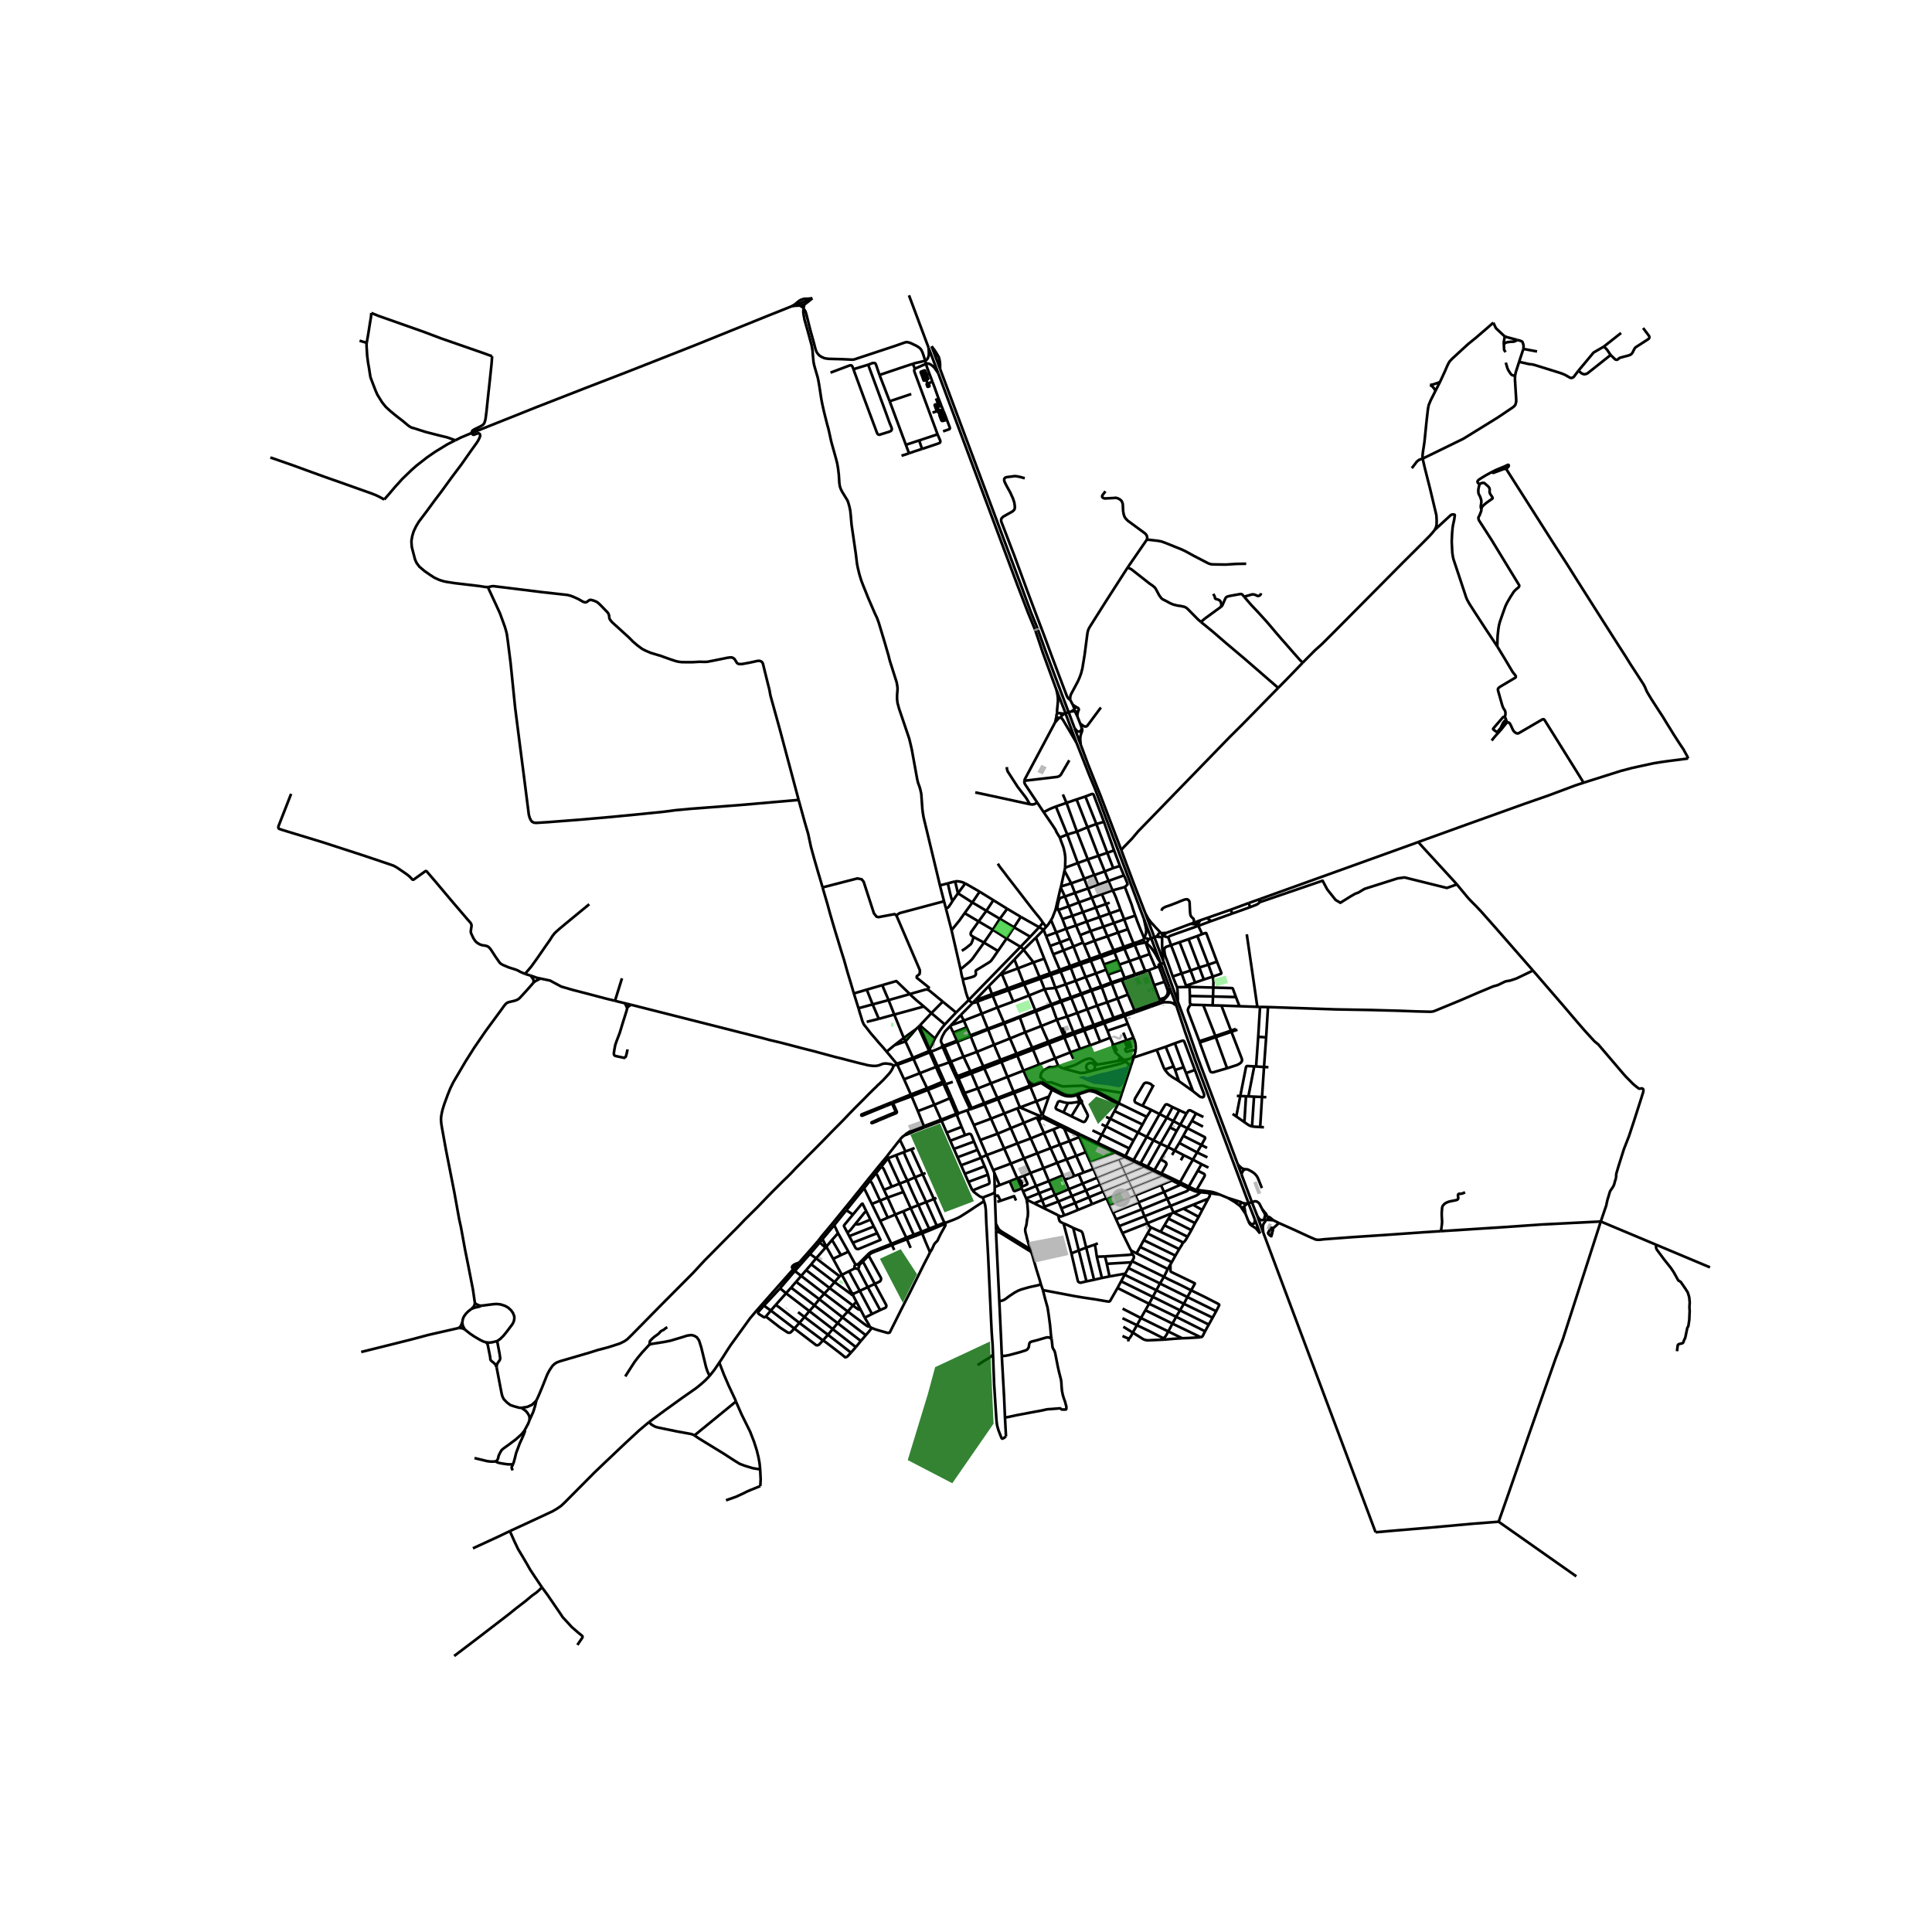 <svg xmlns="http://www.w3.org/2000/svg" xmlns:xlink="http://www.w3.org/1999/xlink" width="960" height="960" viewBox="0 0 720 720"><defs><style>*{stroke-linejoin:round;stroke-linecap:butt}</style></defs><g id="figure_1"><path id="patch_1" d="M0 720h720V0H0z" style="fill:#fff"/><g id="axes_1"><path id="patch_2" d="M90 627.281h558V99.92H90z" style="fill:#fff"/><g id="LineCollection_1"><path d="m426.875 340.447-4.397-11.34-2.786-7.412-1.83-4.95M426.875 340.447l6.573 17.494M432.558 347.74l-.12-.217-.133-.188-.116-.133-.215-.226-.37-.388-.538-.557-.641-.695-.531-.593-.404-.432-.576-.608-.993-1.351-1.046-1.905M401.14 276.717l4.848 12.261 2.076 4.985 5.306 14.163 12.307 32.657.663 1.79M395.338 267.27l.44.537.38.51 4.983 8.4" clip-path="url(#pa8c9a051a0)" style="fill:none;stroke:#000"/><path d="m393.735 257.184 3.208 8.183.426 1.27 3.772 10.08M465.252 455.1l.423.851.292.407.34.273.271.194 1.1.698.323.23.37.395 1.222 1.55M469.593 459.698l-1.942-5.246M372.548 363.392l.868-.32M372.548 363.392l-4.028 4.056M372.548 363.392l5.49-5.826M364.246 372.513l-.184-.065-.198-.002-.186.06M364.246 372.513l2.393-.904M364.488 373.158l.036-.181-.032-.182-.096-.161-.15-.12M427.76 350.685l.395-.7M427.76 350.685l.053-.261-.047-.263-.14-.23-.32-.221M427.107 351.176l.335-.118.207-.182.111-.19M387.396 364.09l-5.995 2.1M387.396 364.09l.37.662M387.396 364.09l-2.238-5.445M387.396 364.09l3.913-1.398M426.36 349.958l-.132.205" clip-path="url(#pa8c9a051a0)" style="fill:none;stroke:#000"/><path d="m427.307 349.71-.278-.058-.296.04-.25.127-.123.139M426.36 349.958l.026-.365M433.135 348.839l.103-.098M433.135 348.839l.062-.23-.012-.31-.113-.245-.197-.193-.17-.091M433.135 348.839l-.129.145M432.299 358.427l3.552 9.55M427.107 351.176l.425.564.743.684.556.554.67.914.6.862.73 1.21.678 1.315.384.619.406.529M432.299 358.427l-5.96-15.853M424.126 351.798l-.307-.69M424.126 351.798l1.185-.244.531-.104.538-.13.339-.14M424.126 351.798l-1.223.414M427.307 349.71l.848.275M426.719 351.18l.21.006" clip-path="url(#pa8c9a051a0)" style="fill:none;stroke:#000"/><path d="m426.228 350.163-.05.189.052.339.146.228.189.17.154.091M432.228 349.234l.286.005.27-.087.222-.168M431.553 348.373l.017.217.06.194.158.223.228.16.212.067M432.228 349.234l-1.303-.185M422.5 351.521l-3.73 1.334M422.5 351.521l.403.691M420.316 346.29l1.777 4.464.406.767M422.5 351.521l1.319-.413M427.107 351.176l-.177.01M358.838 407.608l.68-.285M358.838 407.608l2.618 5.592M356.594 402.114l.169.429.269.697.246.572.403 1.003.416.974.334.835.407.984M431.553 348.373l-.628.676M432.558 347.74l-.132-.03-.284.034-.282.144-.185.204-.098.2-.024.08M426.34 342.574l.678 3.169.123.633.031.546-.085.957-.254.64-.447 1.074" clip-path="url(#pa8c9a051a0)" style="fill:none;stroke:#000"/><path d="m433.448 357.94-.17-2.423-.085-1.036-.047-1.057-.069-1.424v-.892l-.007-1.06-.004-.317-.012-.299-.046-.273-.002-.175M433.448 357.94l5.45 15.183M432.704 347.77l-.146-.03M432.704 347.77l2.008-.113M362.429 373.835l1.422-.342M362.429 373.835l-4.335 4.373M360.974 372.714l.671.532.784.589M362.429 373.835l.996-1.084M458.575 339.047l.728 1.377M458.575 339.047l-8.8 3.072M458.575 339.047l6.766-2.507M352.416 404.075l.647-.218 2.015-.679M389.16 357.264l-4.002 1.381M389.16 357.264l-3.107-7.851M389.16 357.264l2.149 5.428M428.155 349.985l.073-.027 2.595-.857.102-.052M434.712 347.657l8.972-3.356M434.712 347.657l-1.474 1.084M413.727 386.744l-3.722 1.432M413.727 386.744l-1.02-2.605M413.727 386.744l1.064 2.388M360.974 372.714l19.34-19.858M360.974 372.714l-4.668 4.628M358.798 364.825l.271 1.524.3 1.028.293 1.143.223.964.36 1.208.393 1.101.336.921M381.466 353.927l4.587-4.514M381.466 353.927l3.692 4.718M381.466 353.927l-3.428 3.639M380.315 352.856l.671.516.48.555M352.416 404.075l-.197-.44M354.563 409.031l-1.114-2.601-1.033-2.355M430.62 360.63l-2.17-5.077M430.62 360.63l-2.482.907M431.712 360.354l-.188-.018-.16.024-.745.27M387.765 364.752l3.82-1.364M387.765 364.752l1.512 3.904M387.765 364.752l-6.075 2.175M398.906 392.175l3.572-1.266M398.906 392.175l-5.707 2.225M398.906 392.175l1.132 2.461M398.906 392.175l-2.23-5.483M423.819 351.108l2.409-.945M358.377 419.942l-1.4-3.413-.32-.848M356.657 415.68l.256-.336.032-.07.063-.154M356.496 415.343l.077.174.084.164M385.158 358.645l-5.813 2.24M446.577 345.034l4.8-1.773M446.577 345.034l1.463 3.075M446.577 345.034l-.202-.533M435.384 349.35l.204-.26.296-.204.292-.158 2.67-.966 1.002-.343 6.73-2.385M451.377 343.261l7.926-2.837M451.377 343.261l-1.601-1.142M435.384 349.35l-2.146-.609M436.426 352.244l-.281-.798-.338-.963-.423-1.133M443.684 344.3l2.691.2M443.684 344.3l1.296-.434M447.298 342.984l-.923 1.517M447.298 342.984l-2.318.882M447.298 342.984l2.478-.865M441.996 367.316l.17.514M441.996 367.316l-1.637-4.535M441.996 367.316l1.3-.418M451.908 374.677l-3.499-.13M451.908 374.677l3.268.065M451.908 374.677l.146-3.323M442.166 367.83l-3.506.065M442.166 367.83l1.153-.036M438.39 374.776l3.295 9.927 3.695 10.45 19.74 52.75.382 1.12 2.15 5.429M433.376 373.572l.508-.06.63-.014.931.02.726.049.543.146.472.198 1.205.865M438.39 374.776l-2.539-6.8M440.359 362.781l3.34-1.09M440.359 362.781l-3.326 1.133M436.426 352.244l.48 1.273.446 1.13.454 1.172.461 1.237.438 1.165.455 1.237.422 1.216.777 2.107M396.387 385.978l-5.759 2.195M396.387 385.978l.29.714M396.387 385.978l-.154-.362M396.387 385.978l3.626-1.296M468.569 375.216l1 .037M468.569 375.216l-6.65-.23M464.633 348.188l2.646 18.117 1.29 8.91M446.948 360.559l1.669 4.488M446.948 360.559 442.942 350M446.948 360.559l3.376-1.058M446.948 360.559l-3.248 1.132M452.054 371.354l8.539.223M452.054 371.354l-8.62-.18M452.054 371.354l.115-3.315M450.324 359.501l1.63 4.46M450.324 359.501l-4.099-10.68M450.324 359.501l3.206-1.121M445.372 366.176l-1.672-4.485M445.372 366.176l-2.076.722M445.372 366.176l3.245-1.13M396.677 386.692l3.62-1.295M396.677 386.692l-5.764 2.221M448.04 348.109l-1.815.712M453.53 358.38l-3.933-10.48-.075-.133-.088-.066-.118-.005-.107.02-1.169.393M443.434 371.174l-.115-3.38M443.784 374.278l-.226-.307-.093-.274-.025-.385-.006-2.138M443.32 367.794l8.85.245M443.32 367.794l-.024-.896M448.617 365.047l3.337-1.086M436.426 352.244l3.179-1.107M437.033 363.914l-.234-.694-.492-1.396-.67-1.87-.638-1.79-.523-1.316-.354-1.102-.145-.927-.065-.669.034-.47.135-.39.28-.28.323-.169.261-.104 1.48-.493M433.376 373.572l-.238-.715M433.376 373.572l-4.422 1.58M442.942 350l3.283-1.179M442.942 350l-3.337 1.137M433.138 372.857l-.76.27M435.851 367.977l-.025.893-.058.646-.145.64-.148.428-.34.562-.447.474-.627.655-.4.352-.523.23M439.605 351.137l4.095 10.554M438.898 373.123l.046-.812-.038-.784v-.74l-.046-.871-.008-.597-.062-.568-.13-.856M461.273 433.877l-15.151-40.36-4.218-12.216-3.006-8.178M460.593 371.577l1.326 3.409M452.17 368.039l6.77.187.29.023.136.099.108.18 1.119 3.049M437.033 363.914l1.627 3.98M451.954 363.96l2.952-1.02.149-.071.086-.099.022-.142-.026-.133-1.607-4.115M451.954 363.96l.254 1.619-.039 2.46M448.41 374.547l-3.722-.082-.496-.05-.408-.137M446.968 388.04l-4.133-10.903-.162-.684.13-.611.378-.698.603-.866M461.919 374.986l-6.743-.244M356.594 402.114l.618-.238M356.594 402.114l-.394-.835M392.047 442.834l-4.754 1.83M392.047 442.834l-1.159-2.684M392.047 442.834l1.124 2.465M362.024 400.046l4.795-1.848M362.024 400.046l-.381-.82M362.024 400.046l2.355 5.593M362.024 400.046l-4.812 1.83M356.2 401.279l.606-.233M356.2 401.279l-.779-1.652M436.799 430.429l.961-1.69M445.718 414.93l-1.542 2.776M445.718 414.93l2.76 1.345M442.15 415.01l.642-.982.258-.205.315-.054.354.075 1.999 1.086M382.605 447.076l2.77 1.374M382.605 447.076l-.185-.46M384.046 465.577l-.206-.554-.33-.836-.308-1.045-.454-1.581-.238-1.061-.288-1.007-.14-.719-.018-.406.038-.515.323-1.053.135-.622.12-.971.094-.822.246-1.064.062-1.122v-.576l-.03-.546-.093-1.18-.062-.92-.184-1.064-.108-.837M396.599 452.916l-1.072-2.575M401.745 450.902l-1.27.518-1.13.453-1.615.655-1.131.388M394.364 452.908l.64.347.314.107.244-.043.496-.18.54-.223M372.834 394.959l-6.395 2.438M372.834 394.959l-2.374-5.59M372.834 394.959l.37.779M372.834 394.959l3.07-1.159M354.109 382.387l.23-.27M354.109 382.387l-1.901 1.983-.458.807-.462.842-.3.69-.25.746-.082.435.072.435.404.829M354.109 382.387l1.151 2.43M380.113 412.715l-2.184-5.358M380.113 412.715l6.099-2.304M380.113 412.715l-.984.33M387.766 415.864l-.549-.144-.663-.25-.75-.31-5.69-2.445M373.204 395.738l3.03-1.168M373.204 395.738l2.262 5.578M373.204 395.738l-6.385 2.46M390.878 408.658l-4.666 1.753M391.972 406.101l-.295.816-.799 1.741M388.562 415.6l.09-.465.075-.316.117-.317 2.034-5.844M364.38 405.639l4.89-1.908M364.38 405.639l-4.862 1.684M364.38 405.639l2.392 5.434M361.643 399.226l-4.837 1.82M361.643 399.226l-2.562-5.4M361.643 399.226l4.796-1.829M369.329 416.882l4.963-1.943M369.329 416.882l-6.422 2.387M369.329 416.882l-2.36-5.36M369.329 416.882l2.466 5.603M364.207 373.452l.18-.135.1-.159M364.207 373.452l1.65 4.311M363.85 373.493l.198.002.16-.043M382.42 446.616l4.873-1.953M382.42 446.616l-1.165-2.645M375.466 401.316l5.936-2.315M375.466 401.316l-6.195 2.415M375.466 401.316l2.258 5.538M379.129 413.046l-4.837 1.893M379.129 413.046l2.414 5.41M335.354 424.746l.525-.632.623-.597.709-.468M337.21 423.049l.62-.184 2.788-1.207 3.857-1.488" clip-path="url(#pa8c9a051a0)" style="fill:none;stroke:#000"/><path d="m344.305 419.687-3.214 1.283-1.947.64-1.551 1.019-.382.42M383.83 404.6l-6.106 2.254M383.83 404.6l.18.445M383.83 404.6l-.954-2.2M383.83 404.6l1.585-.581M366.97 411.523l4.956-1.884M366.97 411.523l-.198-.45M366.97 411.523l-4.746 1.671M366.772 411.073l-4.667 1.879M366.772 411.073l4.92-1.896M377.929 407.357l-.205-.503M377.929 407.357l6.081-2.312M377.929 407.357l-6.003 2.282M377.724 406.854l-6.032 2.323M389.652 450.571l-4.278-2.121M389.652 450.571l-.347-.87M394.364 452.908l-.242-.12-4.47-2.217M381.543 418.456l2.583 5.8M381.543 418.456l4.865-1.99M381.543 418.456l-4.838 1.973M389.305 449.701l5.148-1.939M389.305 449.701l-.98-2.454M407.456 435.627l9.54-3.446M407.456 435.627l1.455 3.245M407.456 435.627l-1.12-2.479M407.456 435.627l-3.593 1.338M398.325 443.17l1.145 2.543M398.325 443.17l-1.503-3.543M398.325 443.17l5.145-2.078M398.325 443.17l-5.154 2.13M415.037 354.139l-4.957 1.829M415.037 354.139l-2.317-5.22M415.037 354.139l.283.785M415.037 354.139l3.733-1.284M419.275 364.828l3.845-1.39M419.275 364.828l-.15-.374M419.275 364.828l-1.182.397M385.374 448.45l2.95-1.203M396.822 439.627l-.745-1.603M396.822 439.627l3.522-1.352M376.705 420.43l-4.91 2.055M376.705 420.43l2.462 5.654M376.705 420.43l-2.413-5.491M358.094 378.208l1.082 2.139M358.094 378.208l-3.755 3.909M387.293 444.663l1.032 2.584M387.293 444.663 386.128 442M399.47 445.713l5.236-2.076M399.47 445.713l-5.017 2.049M399.47 445.713l1.217 2.602M366.819 398.198l2.452 5.533M366.819 398.198l-.38-.8M374.292 414.939l-2.366-5.3M371.692 409.177l.234.462M371.692 409.177l-2.421-5.446M394.453 447.762l-1.282-2.463M394.453 447.762l1.074 2.579M396.077 438.024l-5.189 2.126M396.077 438.024l-2.088-4.694M386.128 442l4.76-1.85M386.128 442l-4.873 1.971M386.128 442l-2.123-4.856M365.298 424.855l6.497-2.37M365.298 424.855l-2.39-5.586M365.298 424.855l2.415 5.612M434.14 358.755l-2.338.72.287.769-.219.094-.158.016" clip-path="url(#pa8c9a051a0)" style="fill:none;stroke:#000"/><path d="m434.002 365.866-.325-.852-.346-.913-.123-.346-.273-.805-.312-.827-.28-.726-.196-.547-.158-.248-.126-.147-.151-.101M393.501 300.57l4.237 10.425M393.501 300.57l3.953-1.374M388.927 302.649l1.132-.55.886-.472.815-.363.634-.266 1.107-.428M386.503 416.428l-.095.039M386.503 416.428l1.33.143M387.701 416.006l-.204.048-.994.374M415.32 354.924l3.707-1.323M415.32 354.924l1.09 2.731M415.32 354.924l-4.981 1.776M381.255 443.971l-.488-1.11M368.24 383.68l-.134-.311M368.24 383.68l6.018-2.24M368.24 383.68l-6.48 2.558M368.24 383.68l2.22 5.689M361.76 386.238l2.302 5.747M361.76 386.238l-5.007 1.984M361.76 386.238l-.176-.377M388.325 447.247l4.846-1.948M401.745 450.902l5.253-2.177M401.745 450.902l-1.058-2.587M366.44 397.397l-2.378-5.412M371.795 422.485l2.438 5.536M391.924 374.613l3.573-1.272M391.924 374.613l1.948 5.43M391.924 374.613l-.15-.344M391.924 374.613l-5.922 2.33M390.888 440.15l-2.003-4.827M388.562 415.6l-.1-.023-.131-.003M388.945 415.975l-.062-.103-.042-.075-.084-.071-.195-.126M372.526 441.654l-1.958-4.552M372.526 441.654l3.756-1.427M372.526 441.654l-1.829.759M379.167 426.084l2.454 5.612M379.167 426.084l4.96-1.827M379.167 426.084l-4.934 1.937M384.126 424.257l2.456 5.508M384.126 424.257l4.942-2.006M397.457 432.058l-2.462-5.5M397.457 432.058l2.887 6.217M397.457 432.058l3.619-1.292M397.457 432.058l-3.468 1.272M387.701 416.006l-.024.199.045.195.11.171M387.701 416.006l.065-.142M388.699 416.677l.19-.193.088-.248-.032-.261M388.699 416.677l3.815 1.867 1.222.593 1.365.654M388.096 416.744l.205.04.208-.024.19-.083M387.833 416.571l.12.102.143.071M369.964 371.133l1.739 4.312M369.964 371.133l5.904-2.117M369.964 371.133l-.262-.682M369.964 371.133l-3.027 1.12M389.068 422.25l2.462 5.635M389.068 422.25l-1.847-4.16M389.068 422.25l3.495-1.391M376.704 433.634l-2.47-5.613M376.704 433.634l4.917-1.938M376.704 433.634l-6.582 2.433M376.704 433.634l2.412 5.477M400.344 438.275l1.688-.628M362.907 419.27l-2.496-5.506M398.573 425.23l3.615-1.479M398.573 425.23l-3.578 1.328M398.573 425.23l-1.996-4.677M398.573 425.23l2.503 5.536M393.989 433.33l-2.46-5.445M393.989 433.33l-5.104 1.993M403.47 441.092l5.441-2.22M403.47 441.092l1.236 2.545M403.47 441.092l-1.438-3.445M381.402 399.001l5.84-2.277M381.402 399.001l1.474 3.399M381.402 399.001l-2.263-5.55M367.713 430.467l2.41 5.6M367.713 430.467l6.52-2.446M365.547 431.357l.965-.346 1.201-.544M402.032 437.647l1.83-.682M370.122 436.067l.446 1.035M392.563 420.859l2.432 5.7" clip-path="url(#pa8c9a051a0)" style="fill:none;stroke:#000"/><path d="m395.101 419.79-.903.417-1.635.652M432.836 437.31l-.797-.391-1.103-.521-.71-.329M432.51 432.117l.62.296.632.33.56.332.24.259.122.367-.037.408-1.81 3.2M432.836 437.31l.691.277M387.221 418.09l-.813-1.623M387.221 418.09l.135-.521.215-.352.327-.299.198-.174M374.258 381.44l4.515-1.75M374.258 381.44l2.136 5.564M374.258 381.44l-.142-.338M378.82 392.676l-2.917 1.124M378.82 392.676l.32.774M378.82 392.676l-2.426-5.672M378.82 392.676l5.857-2.23M386.212 410.411l1.717 4.138.248.696.154.329M386.212 410.411l-2.202-5.366M404.664 429.375l-3.588 1.391M404.664 429.375l1.672 3.773M404.664 429.375l-2.476-5.624M392.392 405.436l-.42.665M392.392 405.436l-3.99-2.262-.257-.061M406.626 406.083l-.544.001-.509.065-.499.156-1.556.56-1.829.61-.712.238-.69.177-.592.126-.578.071-.406.011-.543-.065-.503-.068-.511-.133-.715-.216-.583-.307-.64-.34-.5-.3-2.324-1.233M369.702 370.45l-3.063 1.159M369.702 370.45l-1.182-3.002M369.702 370.45l5.886-2.114M368.52 367.448l-4.842 5.059M391.53 427.885l3.465-1.327M391.53 427.885l-4.948 1.88M379.14 393.45l5.845-2.25M379.14 393.45l-2.906 1.12M416.929 410.974l-.188.356M416.929 410.974l1.22-3.696M416.929 410.974l-4.157-2.36-4.189-2.1-.48-.174-.565-.137-.575-.073-.337-.047M416.929 410.974l.67.497M386.582 429.765l2.303 5.558M386.582 429.765l-4.96 1.93M402.65 422.815l-.614-.326-1.057-.518-.85-.428-.953-.46-1.196-.63-1.237-.586-1.5-.733-.992-.486-1.615-.805-3.691-1.868M381.621 431.696l2.384 5.448M401.076 430.766l2.787 6.2M457.606 446.44l-2.93-1.215M457.606 446.44l2.483 1.479.454.312.561.432 1.093.81M462.983 448.277l-.373-.205-.174-.097-.167-.067-4.663-1.468M400.687 448.315l5.166-2.13M400.687 448.315l-5.16 2.026M464.812 448.525l-1.28-.087M470.392 450.633l-1.01-1.967-.246-.345-.354-.28-.324-.21-.28-.125-.392-.018-.392.069-2.582.768M464.812 448.525l-.972.891M463.533 448.438l-.261-.123-.289-.038M463.84 449.416l.058-.358-.11-.348-.255-.272M370.697 442.413l.01 1.883M370.697 442.413l-.13-5.31M374.524 528.28l.383 7.042M373.34 505.34l.846 15.11.338 7.83M391.91 499.02l.334 3.035.17.438.191.363.266.381.246.612.096.345.08.384.908 4.624.4 1.82.784 3.092.154 1.107.077 1.438.154 1.683.315 1.546.346 1.144.47 1.315.499 1.863-.004.687-.03.237-.093.115-.104.037-.1.01-1.365-.015-.169-.08-.13-.118-.097-.115-.103-.065-.166-.04-.199-.01-3.415.277-.761.03-.8.121-1.553.352-4.901.903-4.895.931-2.399.532-1.592.28M379.116 439.111l2.49-.92M379.116 439.111l-2.834 1.116M379.116 439.111l.145.33M406.998 448.725l5.366-2.162M406.998 448.725l-1.145-2.54M454.676 445.225l-1.707-.669-.942-.282-.815-.164-5.255-.679M454.676 445.225l-4.198-.611M384.005 437.144l4.88-1.82M384.005 437.144l-2.4 1.048M465.252 455.1l-1.088-2.766M467.651 454.452l-.057.857-.085.35-.173.28-.307.222-.402.03-.302-.065-.263-.133-.227-.173-.583-.72M420.644 440.192l8.937-3.611M420.644 440.192l-9.519 3.858M420.644 440.192l-1.15-2.501M420.644 440.192l1.237 2.537M428.963 457.414l3.546 1.657M428.963 457.414l-1.314 2.255M427.712 455.816l.36.786.161.245.308.294.422.273M410.052 441.487l9.441-3.796M410.052 441.487l-5.346 2.15M410.052 441.487l1.073 2.563M410.052 441.487l-1.14-2.615M464.164 452.334l-.475-2.68M464.164 452.334l-1.798-2.634M404.706 443.637l1.147 2.547M422.601 433.212l.798-.424M422.601 433.212l-4.308 1.831M422.601 433.212l1.301.628M422.601 433.212l-.653-.316M429.581 436.58l.309.15M429.581 436.58l-3.374-1.628M427.649 459.67l11.795 5.846M427.649 459.67l-1.4 2.502M439.444 465.516l-1.404 2.416M440.655 463.365l-.142.46-1.07 1.691M416.995 432.181l2.005-.755M416.995 432.181l1.298 2.862M462.366 449.7l.24.163.284.081.296-.01.276-.1.227-.18M462.366 449.7l-.169-.227M423.558 467.076l1.338-2.373M435.207 472.916l-3.46-1.694-8.189-4.146M421.604 466.061l.92.512 1.034.503M435.207 472.916l-1.432 2.908M435.207 472.916l.961-1.661M418.293 435.043l-9.382 3.829M418.293 435.043l1.2 2.648M463.689 449.655l.15-.239M419.493 437.69l6.714-2.738M433.028 438.245l.499-.658M433.028 438.245l-11.147 4.484M433.028 438.245l.492.238.578.223.704.302.592.298.776.393.523.24M433.028 438.245l-3.138-1.515M426.249 462.172l11.791 5.76M426.249 462.172l-1.353 2.531M424.896 464.703l11.787 5.674M462.983 448.277l-.29.053-.256.138-.194.208-.111.256-.016.276.081.265M421.604 466.061l.326 1.466M418.276 459.525l2.69 5.466.332.668.306.402M436.683 470.377l1.357-2.445M436.683 470.377l-.515.878M419 431.426l2.948 1.47M419 431.426l.415-.569M419 431.426l-3.393-1.71M426.207 434.952l-2.305-1.112M421.88 442.73l1.229 2.755M412.364 446.563l5.218-2.12 4.299-1.714M411.125 444.05l1.24 2.513M411.125 444.05l-5.272 2.134M413.582 449.256l-.08-.168-.24-.52-.186-.41-.235-.506-.176-.38-.172-.404-.129-.305M439.76 440.569l-.393.624M439.76 440.569l-2.423-1.173-.923-.435-1.041-.503-.77-.36-1.076-.51" clip-path="url(#pa8c9a051a0)" style="fill:none;stroke:#000"/><path d="m444.557 432.176-1.268 2.156-3.53 6.237M439.76 440.569l3.263 1.632M346.441 392.165l.53-.244M346.441 392.165l2.37 5.443M346.441 392.165l-6.025 2.45M346.441 392.165l-.17-.487M334.412 396.838l-.106-.193M334.412 396.838l2.505 5.387M334.412 396.838l6.004-2.223M341.372 383.521l-4.563 3.297M341.372 383.521l.85-.802M341.372 383.521l-3.916 4.585M356.753 388.222l-.152-.377M356.753 388.222l2.328 5.605M356.753 388.222l-4.81 1.866M351.357 390.325l.586-.237M351.357 390.325l1.396 3.24M351.357 390.325l-.19-.434M351.357 390.325l-.673.07M333.348 389.514l4.108-1.408M333.348 389.514l-2.934 2.407M333.348 389.514l3.46-2.696M351.331 373.274l-.674-.575-1.184-.95-1.184-.992-1.407-1.15-.546-.44-.607-.365M339.097 370.47l1.396-.425 1.46-.403 1.485-.431 1.322-.381.523-.08.446.052" clip-path="url(#pa8c9a051a0)" style="fill:none;stroke:#000"/><path d="m334.041 341.096 8.735 20.369.031.92-.153.662-.985.748-.03.576 4.52 3.624-.43.807M347.11 377.569l-4.233 4.524M347.11 377.569l4.221-4.295M347.11 377.569l5.002 4.205M347.11 377.569l-2.803-2.483M351.331 373.274l4.975 4.068M337.456 388.106l2.752 6.09M337.456 388.106l-.647-1.288M330.414 391.92l3.78 4.514M319.937 375.743l.57 1.95.45 1.396.413 1.433.52 1.211 1.217 1.524 1.384 1.808 1.462 1.68 1.747 2.056 1.521 1.69 1.193 1.43M339.097 370.47l-7.947 2.24M344.307 375.086l-1.261-1.056-.816-.676-.907-.763-.615-.59-.73-.632-.88-.9M328.775 367.143l5.274-1.527 5.048 4.853M340.416 394.615l2.383 5.329M340.416 394.615l-.208-.42M350.712 417.262l-6.407 2.425M350.712 417.262l.186.43M350.712 417.262l-2.488-5.546M350.712 417.262l5.658-2.192M354.138 425.125l5.529-2.096M354.138 425.125l1.347 3.052M354.138 425.125l-1.34-3.038M362.406 443.674l-1.504-3.216M368.17 437.755l.107.44.131.518.088.428.116.615.107.608.004.324-.02.258-.102.168-.385.231-.573.227-.8.295-.803.295-.877.363-.757.32-.862.352-.557.212-.58.265M366.28 446.288l-.475-.146-.377-.144-.318-.172-.335-.23-.97-.705-.706-.59-.693-.627M403.79 383.334l-3.777 1.348M403.79 383.334l-2.32-5.855M403.79 383.334l.285.713M403.79 383.334l3.795-1.35M412.222 361.359l-3.802 1.41M412.222 361.359l.748 1.821M412.222 361.359l-.75-1.936M360.902 440.458l7.268-2.703M360.902 440.458l-1.335-3.027M406.282 389.56l3.723-1.384M406.282 389.56l-3.804 1.349M406.282 389.56l-2.207-5.513M410.08 355.968l-3.83 1.371M410.08 355.968l.259.732M410.08 355.968l-2.185-5.382M389.277 368.656l-5.75 2.323M389.277 368.656l2.498 5.613M393.318 368.142l-.84.12-.838.072-1.23.122-1.133.2M364.283 428.522l-1.295-3.097M364.283 428.522l1.264 2.835M364.283 428.522l-7.428 2.76M354.003 409.277l-5.78 2.439M354.003 409.277l.56-.246M354.003 409.277l.553 1.389.462 1.129M351.592 403.87l.311.697.37.87.615 1.352.746 1.669.369.819M396.7 324.518l-1.276 5.848M396.7 324.518l.235-1.155M396.7 324.518l2.507 4.667M359.567 437.43l7.384-2.784M359.567 437.43l-1.394-3.16M365.6 431.475l-.053-.118M365.6 431.475l1.35 3.171M365.6 431.475l-7.427 2.795M400.013 384.682l-2.346-5.848M400.013 384.682l.284.715M356.855 431.282l1.318 2.988M356.855 431.282l-1.37-3.105M345.496 405.532l-6.055 2.347M345.496 405.532l.287.653M345.496 405.532l-2.697-5.588M345.496 405.532l2.237-.888M352.798 422.087l5.579-2.145M352.798 422.087l-1.9-4.394M359.667 423.03l-1.29-3.088M362.988 425.425l-.858-2.16-.223-.384-.216-.257-.322-.085-.313.022-1.39.468M348.812 397.608l-6.013 2.336M348.812 397.608l.604-.23M348.812 397.608l.554 1.306.407.964.585 1.244.584 1.237.376.756M371.703 375.445l2.413 5.657M371.703 375.445l5.917-2.184M371.703 375.445l-5.847 2.318M411.247 380.633l-3.662 1.351M411.247 380.633l-2.384-5.857M411.247 380.633l.284.71M411.247 380.633l3.756-1.302M366.95 434.646l.866 2.052.354 1.057M401.649 321.626l-3.91-10.63M401.649 321.626l2.413 5.848M401.649 321.626l-4.714 1.737M401.649 321.626l3.744-1.353M351.318 403.115l-3.585 1.53M351.318 403.115l.274.755M351.318 403.115l.584-.188M336.917 402.225l2.524 5.654M336.917 402.225l5.882-2.281M414.357 366.554l3.736-1.33M414.357 366.554l2.118 5.558M414.357 366.554l-.183-.42M414.357 366.554l-3.757 1.39M345.783 406.185l2.267-.87M345.783 406.185l2.44 5.531M345.783 406.185l-6.046 2.356M344.305 419.687l-2.236-5.607M344.305 419.687l.17.483M408.768 426.421l.272-.534M408.768 426.421l.548.263.571.273.632.297.606.293 1.026.508.721.345.437.216.57.28.927.443.375.18.426.196M402.377 423.338l1.21.571.62.302.905.432.944.458 1.076.527 1.042.516.594.277M348.224 411.716l-6.155 2.364M407.87 382.695l3.661-1.353M407.87 382.695l2.135 5.481M407.87 382.695l-.285-.71M407.87 382.695l-3.795 1.352M420.265 381.543l-7.558 2.596M420.265 381.543l2.173 5.211M420.265 381.543l-1.136-2.878M359.176 380.347l1.09 2.495M359.176 380.347l6.68-2.584M359.176 380.347l-4.837 1.77M365.856 377.763l2.25 5.606M415.181 316.914l-2.525.896M415.181 316.914l-3.779-10.657M415.181 316.914l2.188 5.796M410.339 356.7l1.133 2.723M410.339 356.7l-3.818 1.36M362.988 425.425l-7.503 2.752M419.13 378.665l-.29-.704M419.13 378.665l3.953-1.418M419.13 378.665l-7.599 2.677M342.069 414.08l-2.332-5.54M339.441 407.88l.296.66M339.441 407.88l-6.842 2.782M356.37 415.07l.126.273M356.37 415.07l.606-.24M355.018 411.795l.776 1.834.576 1.441M339.737 408.54l-6.928 2.56M402.478 390.909l-2.181-5.512M404.075 384.047l-3.778 1.35M407.585 381.984l-2.383-5.874M351.592 403.87l.627-.235M351.592 403.87l-3.542 1.445M411.531 381.342l1.176 2.797M418.84 377.961l-3.837 1.37M418.84 377.961l-2.365-5.849M418.84 377.961l3.942-1.412M412.97 363.18l1.204 2.955M412.97 363.18l4.975-1.726M428.45 355.553l-1.52-4.367M428.45 355.553l-3.664 1.274M410.635 333.2l1.537 3.695M410.635 333.2l-3.748 1.386M414.601 331.817l-2.724 1.004-1.242.38M417.945 361.454l-.806-1.974M417.945 361.454l1.18 3M402.685 359.39l3.836-1.33M402.685 359.39l-.285-.71M402.685 359.39l1.902 4.72M402.685 359.39l-3.612 1.332M416.475 372.112l-3.855 1.387M420.353 370.642l-1.109.42-2.769 1.05M419.027 353.6l-.257-.745M419.027 353.6l1.928 4.568M419.027 353.6l3.684-1.313.192-.075M418.77 352.855l-2.103-5.315M423.12 363.438l3.783-1.297M423.12 363.438l-.143-.332M408.863 374.776l-2.064-5.56M408.863 374.776l-3.66 1.334M408.863 374.776l3.757-1.277M417.14 359.48l-.73-1.825M417.14 359.48l3.815-1.312M420.955 358.168l3.83-1.341M420.955 358.168l2.022 4.938M394.43 339.128l1.51 3.398M394.43 339.128l-.97-.494M394.43 339.128l3.846-1.373M394.697 335.213l-.138.42-.104.494-.2.755-.092.54-.073.434.012.405.153.45.175.417M410.6 367.943l-.17-.404M410.6 367.943l2.02 5.556M410.6 367.943l-3.801 1.273M402.4 358.68l-3.61 1.337M402.4 358.68l-2.352-5.959M402.4 358.68l3.85-1.34M406.799 369.216l-.145-.334M406.799 369.216l-3.766 1.397M415.003 379.331l-2.383-5.832M404.587 364.11l2.067 4.772M404.587 364.11l3.833-1.34M404.587 364.11l-3.733 1.4M406.25 357.34l-2.222-5.284M406.25 357.34l.271.72M404.062 327.474l1.425 3.624M404.062 327.474l3.736-1.36M404.062 327.474l-4.855 1.711M398.79 360.017l-3.847 1.376M398.79 360.017l.283.705M398.79 360.017l-2.452-5.843M411.472 359.423l4.938-1.768M399.207 329.185l1.393 3.582M399.207 329.185l-3.783 1.18M395.424 330.366l-.11.377M407.798 326.114l-2.405-5.841M407.798 326.114l1.443 3.576M407.798 326.114l3.911-1.372M406.521 358.06l1.899 4.71M408.42 362.77l2.01 4.769M399.073 360.722l1.781 4.788M399.073 360.722l-3.796 1.349M393.318 368.142l3.86-1.322M393.318 368.142l-1.733-4.754M393.318 368.142l1.987 4.79M391.309 362.692l.276.696M391.309 362.692l3.634-1.3M397.178 366.82l3.676-1.31M397.178 366.82l-1.9-4.75M397.178 366.82l1.924 4.805M399.247 371.986l3.786-1.373M399.247 371.986l-.145-.36M399.247 371.986l2.222 5.493M399.247 371.986l-3.75 1.355M395.277 362.07l-.334-.677M395.277 362.07l-3.692 1.318M403.033 370.613l2.17 5.497M403.033 370.613l-.14-.347M395.497 373.341l-.192-.41M395.497 373.341l2.17 5.493M394.943 361.393l-2.428-5.745M400.854 365.51l2.04 4.756M417.37 322.71l1.482 3.53M417.37 322.71l-2.508.794M405.393 320.273l3.963-1.35M405.393 320.273l-4.05-10.351M393.46 338.634l.83-3.589M391.72 342.893l.544-1.02.985-2.531.212-.708M397.454 299.196l3.89 10.726M397.454 299.196l3.752-1.277M397.454 299.196l-1.348-3.125M409.241 329.69l3.88-1.394M409.241 329.69l-3.754 1.408M413.12 328.296l5.732-2.056M413.12 328.296l-1.41-3.554M413.12 328.296l1.481 3.521M388.927 302.649l-2.35-3.518M394.97 312.125l-.538-.87-.685-1.108-.369-.892-.707-1.086-.822-1.238-2.922-4.282M403.588 339.918l1.408 3.526M403.588 339.918l-1.48-3.63M403.588 339.918l4.77-1.685M403.588 339.918l-3.952 1.388M402.108 336.287l-1.508-3.52M402.108 336.287l-3.832 1.468M402.108 336.287l4.779-1.701M414.862 323.504l-2.206-5.694M414.862 323.504l-3.153 1.238M404.486 296.83l4.094 10.253M404.486 296.83l-3.28 1.09M411.402 306.257l-3.875-10.179-.21-.139-.215-.057-.226.027-2.39.92M408.358 338.233l-1.471-3.647M408.358 338.233l1.422 3.55M408.358 338.233l3.814-1.338M423.06 341.225l-4.117 1.383M426.386 349.593l-.444-1.052-.47-1.108-.745-1.791-.623-1.618-.37-.95-.345-.985-.33-.864M419.218 330.562l2.556 6.715.284.993.37 1.136.338.956.294.863M395.94 342.526l1.352 3.61M395.94 342.526l3.696-1.22M413.542 336.393l-1.37.502M398.276 337.755l-1.404-3.641M398.276 337.755l1.36 3.551M419.218 330.562l.98-.952-.07-.41-.124-.328-.237-.578-.277-.683-.261-.619-.377-.752M396.872 334.114l-1.558-3.37M396.872 334.114l3.728-1.347M394.697 335.213l.215-.288.242-.212.277-.176.792-.238.65-.185M393.628 347.502l-1.478-3.5-.43-1.109" clip-path="url(#pa8c9a051a0)" style="fill:none;stroke:#000"/><path d="m389.903 345.398.86-1.038.424-.66.533-.807M388.927 346.513l.927 2.34M388.927 346.513l-2.874 2.9M388.927 346.513l.976-1.115M387.254 345.564l.645.33 1.028.619M409.356 318.923l3.3-1.113M409.356 318.923l-4.088-10.643M409.356 318.923l2.353 5.82M406.887 334.586l-1.4-3.488M412.172 336.895l1.434 3.509M405.487 331.098l-4.887 1.669M399.636 341.306l1.37 3.601M412.656 317.81l-4.076-10.727M401.206 297.92l4.062 10.36M401.844 264.92l.13-.2.063-.263-.037-.265-.17-.281-.224-.167-.273-.085" clip-path="url(#pa8c9a051a0)" style="fill:none;stroke:#000"/><path d="m400.766 265.072.264.104.324.008.27-.092.22-.172" clip-path="url(#pa8c9a051a0)" style="fill:none;stroke:#000"/><path d="m401.441 266.828.13-.87.077-.442.196-.596M386.577 299.13l-4.506-6.745-.25-.515-.091-.5.045-.406" clip-path="url(#pa8c9a051a0)" style="fill:none;stroke:#000"/><path d="m393.218 269.199-11.336 21.276-.107.49" clip-path="url(#pa8c9a051a0)" style="fill:none;stroke:#000"/><path d="m398.492 283.34-3.153 5.394-.523.49-.476.2-.446.116-10.904 1.28-1.215.144M397.738 310.995l-2.769 1.13M397.738 310.995l3.605-1.073M395.338 267.27l.157-.193.111-.296M394.672 267.537l.392-.086.274-.18M400.435 264.164l-.047.221M401.333 263.66l-.27.004-.268.093-.218.174-.142.233M400.435 264.164l-.658-1.511M400.388 264.385l-1.18.771M400.388 264.385l.037.267.13.238.113.122M411.402 306.257l-2.822.826M400.766 265.072l.036.41.104.278.535 1.068M400.766 265.072l-.098-.06M408.58 307.083l-3.312 1.197M402.76 277.542l-.893-2.388-1.413-3.819M402.76 277.542l-.17-1.758-.015-.695.088-.759.169-.672.327-.9.127-.384.027-.396-.05-.356-.127-.32M417.862 316.744l-7.567-19.853-4.799-12.034-2.737-7.315M393.727 266.88l-.51 2.319M393.727 266.88l.101.22.22.236.293.151.33.05" clip-path="url(#pa8c9a051a0)" style="fill:none;stroke:#000"/><path d="m393.95 266.018-.176.247-.082.304.035.312M401.333 263.66l-1.556-1.007M400.454 271.335l-1.909-5.13-.46-1.188-8.228-21.843-2.964-8.286-.162-.465-.114-.329-2.462-6.032-3.503-9.517-30.297-81.025" clip-path="url(#pa8c9a051a0)" style="fill:none;stroke:#000"/><path d="m403.136 271.302-.096.515-.2.388-.22.251-.326.177-.392.01-.416-.133-.326-.302-.706-.873M398.9 260.811l.095.31.782 1.532M405.268 308.28l-3.925 1.642M401.441 266.828l1.142 2.906M396.669 265.97l2.539-.814M396.669 265.97l-1.542-.122M396.669 265.97l-1.063.81M393.735 257.184l.405 2.001.115 1.245.015.906-.2 2.058-.134 1.435.013 1.19M349.643 139.075l29.426 78.756 4.052 10.53 2.487 6.017.148.39.165.436 2.73 8.118 5.084 13.862M396.935 323.363l.008-.383.026-.994.038-1.424v-.799l-.053-.733-.177-1.273-.246-1.115-.237-.877-.378-1.051-.516-1.352-.43-1.237M393.218 269.199l1.454-1.662M403.136 271.302l-.553-1.568" clip-path="url(#pa8c9a051a0)" style="fill:none;stroke:#000"/><path d="m395.127 265.848-.233-.088-.334-.024-.343.094-.268.188" clip-path="url(#pa8c9a051a0)" style="fill:none;stroke:#000"/><path d="m395.606 266.78.013-.156-.062-.308-.17-.27-.26-.198M399.208 265.156l1.46-.144M427.426 201.07l-7.182 10.417M411.963 183.094l-1.084 1.42-.115.234-.031.306.092.262.307.26.562.187 3.237-.166.93-.086.861.259.7.402.492.44.285.517.23.72.124 2.59.223 1.251.307.907.423.625.738.799 6.467 4.755.515.568.215.49.092.496-.107.74M464.418 210.091l-3.483.05-4.183.26-4.406-.065-.869-.036-.592-.15-.5-.16-5.436-2.812-2.953-1.626-1.63-.791-6.228-2.503-1.292-.46-1.368-.26-4.052-.467M410.272 263.665l-.355.47-4.698 6.322-.345.252-.5.057-.43-.136-1.361-.896M393.628 347.502l1.47 3.687M393.628 347.502l3.664-1.366M393.628 347.502l-3.774 1.351M413.606 340.404l1.532 3.573M413.606 340.404l3.949-1.393M413.606 340.404l-3.826 1.38M401.005 344.907l1.523 3.578M401.005 344.907l3.99-1.463M401.005 344.907l-3.713 1.229M412.72 348.919l-1.504-3.57M412.72 348.919l3.947-1.379M412.72 348.919l-4.825 1.667M404.996 343.444l1.427 3.545M404.996 343.444l4.784-1.66M404.028 352.056l-.44-.787M404.028 352.056l3.867-1.47M407.895 350.586l-1.472-3.597M416.667 347.54l-1.529-3.563M416.667 347.54l3.65-1.25M397.292 346.136l1.495 3.651M409.78 341.783l1.436 3.566M388.064 382.371l-6.006 2.323M388.064 382.371l5.808-2.329M388.064 382.371l-2.062-5.428M388.064 382.371l2.564 5.802M401.47 377.479l-3.803 1.355M401.47 377.479l3.732-1.37M390.628 388.173l-5.95 2.273M390.628 388.173l.285.74M353.76 395.893l.609-.234M353.76 395.893l.677 1.547.453 1.017.531 1.17" clip-path="url(#pa8c9a051a0)" style="fill:none;stroke:#000"/><path d="m349.416 397.377 1.748-.554 2.597-.93M352.753 393.566l.307.727.354.82.347.78M380.076 379.186l5.926-2.243M380.076 379.186l1.982 5.508M380.076 379.186l-.144-.353M380.076 379.186l-1.303.505M376.394 387.004l-5.934 2.365M376.394 387.004l5.664-2.31M382.058 384.694l2.62 5.752M393.872 380.042l3.795-1.208M393.872 380.042l1.46 3.447M364.062 391.985l-4.981 1.842M364.062 391.985l6.398-2.616M476.35 256.363l-13.393 13.648-4.582 4.553-6.537 6.733-27.719 28.563-2.16 2.567-1.8 1.885-1.291 1.323-1.006 1.11M359.08 393.827l-4.711 1.832M384.677 390.446l.308.754M390.913 388.913l2.286 5.487M390.913 388.913l-5.928 2.287M380.315 352.856l-5.182-3.109M380.315 352.856l3.625-3.758M375.588 368.336l-2.172-5.264M375.588 368.336l.28.68M375.588 368.336l5.813-2.147M377.62 373.261l5.907-2.282M377.62 373.261l-1.752-4.245M367.596 339.428l2.604-3.95M367.596 339.428l-2.89 3.967M367.596 339.428l5.02 2.984M367.596 339.428l-5.227-3.108M387.254 345.564l-3.314 3.534M387.254 345.564l1.419-1.698M380.429 341.69l5.784 3.259 1.04.615M372.615 342.412l2.744-3.739M372.615 342.412l-2.63 4.082M372.615 342.412l5.282 3.157M383.94 349.098l-6.043-3.529M357.97 361.257l-3.356-14.602M366.71 351.279l-3.91 5.466-.525.73-.902.916-3.402 2.866M358.798 364.825l-.29-.9-.207-.95-.33-1.718M371.923 354.408l-.443.598-.396.597-.658.971-.78 1.097-.388.475-.5.41-.758.474-.876.526-1.02.629-1.01.615-.915.56-.365.227-.177.187-.039.223.024.367.084.438-.03.324-.14.295-.476.403-.476.171-.87.29-.622.157-1.061.274-.716.108-.517.001M350.282 329.962l2.936-.762M350.282 329.962l1.532 5.906M299.434 115.061l-.078 1.057.077.913.39 2.104 1.37 4.846.927 3.439.308 1.072.357 2.014.246 2.979.154 1.467.238 1.173.462 1.626.884 3.028.285 1.44.338 1.992.73 4.748.354 1.813.623 2.755 1.115 4.46.522 1.856.47 2.116.561 2.553.271 1.018.26.916.93 3.325.423 1.532.376 1.526.3 1.798.27 2.244.192 3.043.192 1.317.369 1.057.469.943 2.015 3.287.4 1.137.33 1.216.3 1.438.17 1.576.306 3.59 1.593 10.934.445 3.682.308 1.569.584 2.395.708 2.31.769 1.999 1.891 4.683 2.338 5.424.892 1.884.638 1.777 2.182 7.239 1.463 5.055.208.898.264.982 2.534 7.981.169 1.007.154 1.029-.024.928-.145 1.77-.008 1.517.169 1.41.561 2.093 3.791 11.185.4 1.64.577 2.503 1.999 10.998.3 1.266.622 1.726.277 1.014.323 1.475.416 5.761.192 1.446.238 1.453 6.114 25.454M371.923 354.408l3.21-4.66M371.923 354.408l-5.213-3.13M375.133 349.747l-5.148-3.253M375.133 349.747l2.764-4.178M369.985 346.494l-5.279-3.1M369.985 346.494l-3.275 4.785M384.985 391.2l2.257 5.524M381.401 366.19l-2.056-5.305M381.401 366.19l.29.737M354.614 346.655l-2.132-8.214M359.492 340.301l-1.94 2.745-2.938 3.609M393.199 394.4l-5.957 2.324M393.199 394.4l1.178 2.794M364.706 343.395l-5.214-3.094M362.806 349.174l-.76-.49-.262-.338-.046-.338.092-.554 2.876-4.06M381.69 366.927l1.837 4.052M381.69 366.927l-5.822 2.089M366.71 351.279l-3.904-2.105M359.492 340.301l2.877-3.98M383.527 370.98l2.295 5.553M379.345 360.885l-5.93 2.187M379.345 360.885l-1.307-3.32M352.112 381.774l1.375-1.473 1.138-1.2.761-.806.92-.953M362.369 336.32l2.703-4.024M362.369 336.32l-5.368-3.423M377.897 345.569l2.532-3.88M386.002 376.943l-.18-.41M370.2 335.478l-5.128-3.182M370.2 335.478l5.159 3.195M346.164 391.43l.314-.571M346.164 391.43l.106.248M346.164 391.43l-3.943-8.711M348.445 386.976l.82-1.31.908-1.41.985-1.348.954-1.134M427.712 455.816l-9.436 3.71M427.712 455.816l8.9-3.639M426.522 453.281l.412.89.369.806.409.839M424.269 448.09l-1.16-2.605M424.269 448.09l1.22 2.597M424.269 448.09l-9.48 3.801M424.269 448.09l9.554-3.866M443.023 442.201l-.376.568M446.38 436.29l-2.584 4.53-.773 1.381M445.957 443.431l-.852-.234-2.082-.996M442.52 420.454l-1.546 2.848M442.52 420.454l1.656-2.748M442.52 420.454l-2.668-1.295M447.734 426.704l1.34-2.403.031-.167-.01-.209-.15-.15-.197-.128-6.229-3.193M413.776 416.934l-1.519 2.871M413.776 416.934l1.563-2.883M413.776 416.934l-1.612-.725M413.776 416.934l10.345 5.123M414.79 451.891l1.148 2.523M414.79 451.891l-1.208-2.635M450.362 435.139l-2.583-1.28M423.109 445.485l9.515-3.861M423.109 445.485l-9.527 3.771M426.522 453.281l-1.034-2.594M426.522 453.281l-9.438 3.65M426.522 453.281l9.695-3.871M447.779 433.859l-1.4 2.43M447.779 433.859l-3.222-1.683M425.488 450.687l-9.55 3.727M425.488 450.687l9.516-3.906M436.693 439.94l-4.069 1.684M436.693 439.94l.533.222.36.205.405.202.45.205.926.419M417.084 456.93l1.192 2.595M417.084 456.93l-1.146-2.516M437.76 428.739l1.722-2.798M437.76 428.739l3.383 1.768M437.76 428.739l-2.488-1.241M444.557 432.176l1.564-2.704M444.557 432.176l-3.414-1.669M434.85 416.544l-5 8.4M434.85 416.544l2.133-3.958M434.85 416.544l-2.703-1.36M434.85 416.544l2.457 1.249M429.89 436.73l.336-.66M446.121 429.472l1.613-2.768M446.121 429.472l-6.639-3.531M446.121 429.472l3.84 1.84M440.974 423.302l-1.492 2.639M440.974 423.302l6.76 3.402M448.332 419.864l-4.156-2.158M437.307 417.793l-1.323 2.359M437.307 417.793l2.175-4.05M437.307 417.793l2.545 1.366M449.839 427.803l-2.105-1.1M436.983 412.586l2.5 1.158M432.147 415.184l2-3.297.207-.204.192-.086.23-.043.208.028.246.09 1.753.914M439.482 413.744l2.669 1.265M432.147 415.184l-4.783 8.494M432.147 415.184l-3.1-1.561M442.15 415.01l-2.298 4.15M430.226 436.07l2.283-3.953M430.226 436.07l-.594-.298-.83-.428-1.134-.575M432.51 432.117l2.762-4.62M435.272 427.498l3.264-6.066M435.272 427.498l-2.786-1.27M439.852 419.16l-1.316 2.272M427.342 416.202l1.705-2.58M427.342 416.202l-1.552 2.877M427.342 416.202l-9.743-4.73M419.415 430.857l1.434-2.866M419.415 430.857l-.559-.277-.946-.46-.903-.422-1.18-.557-.842-.41-1.138-.532-1.135-.546-.972-.464-1.18-.572-.889-.428-.631-.302M422.458 432.336l-1.038-.516-.746-.352-.699-.346-.56-.265M429.972 404.27l-.392.704M420.849 427.99l-10.251-5.049M420.849 427.99l1.613-2.992M427.668 434.77l4.818-8.542M427.668 434.77l-.592-.289-.961-.443-1.05-.527M410.598 422.941l-3.48-1.697M410.598 422.941l-1.558 2.946M410.598 422.941l1.66-3.136M415.339 414.051l10.451 5.028M415.339 414.051l1.402-2.72M429.047 413.623l-3.246-1.518M425.79 419.08l-1.67 2.977M422.458 432.336l4.906-8.658M422.458 432.336l-.51.56M422.458 432.336l.941.452M424.12 422.057l-1.658 2.941M424.12 422.057l3.244 1.62M410.501 419l1.756.805M427.364 423.678l2.487 1.267M425.065 433.511l-.798-.33M425.065 433.511l4.786-8.566M412.257 419.805l10.205 5.193M425.8 412.105l3.78-7.13M429.58 404.974l-.24-.515-.238-.266-.323-.273-.53-.195-.531-.172-.615-.072-.4.108-.346.215-.187.268-2.827 4.73-.308.504-.215.655.015.388.284.496.97.49.723.345.989.425M429.85 424.945l2.636 1.283M432.486 426.228l3.498-6.076M446.968 388.04l5.959-1.967M446.968 388.04l.146.471M458.747 384.102l-3.571-9.36M458.747 384.102l.17.424M458.747 384.102l1.788-.658M458.747 384.102l-5.82 1.97M453.084 386.522l-.157-.45M453.084 386.522l4.214 11.58M453.084 386.522l-5.97 1.99M453.084 386.522l5.832-1.996M452.927 386.073l-4.518-11.526M458.916 384.526l3.864 9.994.096.481-.034.353-.216.432-.276.32-.565.384-.754.396-3.733 1.215M447.114 388.511l3.825 10.554.146.266.227.205.396.097.423-.01 5.167-1.522M461.158 383.743l-2.242.783M295.542 473.038l2.276-2.517M297.818 470.52l-.451.184-.814.292-.611.287-.465.36-.262.348-.05.245.05.24.327.562M295.542 473.038l.677.633M268.07 507.8l1.321-1.985 1.584-2.517 1.315-2.006 1.915-2.639 5.305-7.35 2.3-2.717 8.004-9.061 5.252-5.905.476-.582M287.26 488.4l-1.84 2.231M287.26 488.4l1.854-2.124M287.26 488.4l-2.575-1.85M287.26 488.4l8.774 6.708M297.419 488.996l2.39 1.811M306.695 499.552l-8.785-6.544M306.695 499.552l1.865-2.115M296.034 495.108l8.112 6.184.377.065.38-.065.32-.18 1.472-1.56M317.14 504.09l-1.34 1.423-.236.151-.23.1-.161.048h-.162l-.139-.047-.155-.128-.365-.318-1.14-.927-3.73-2.863-1.553-1.186-.772-.54-.462-.251M303.524 486.464l1.799-2.287M303.524 486.464l-1.9 2.143M303.524 486.464l-8.708-6.602M303.524 486.464l8.627 6.637M304.142 468.936l-2.29-1.63M304.142 468.936l8.762 6.702M304.142 468.936l-1.833 2.236M304.142 468.936l3.488-3.961M301.624 488.607l8.704 6.717M301.624 488.607l-8.68-6.641M301.624 488.607l-1.815 2.2M296.219 473.67l5.632-6.363M296.219 473.67l-5.502 6.434M296.219 473.67l2.36 1.82M307.168 482.113l8.765 6.645M307.168 482.113l-8.589-6.623M307.168 482.113l1.991-2.107M307.168 482.113l-1.845 2.064M322.654 497.592l-8.689-6.663M322.654 497.592l-1.834 2.147M324.853 494.86l-.42.616-.36.477-1.42 1.64M330.65 430.797l.287.862M304.846 462.503l1.438-1.849 2.922-3.48 8.372-10.25 1.277-1.63 1.415-1.712 1.969-2.481 1.784-2.23 1.191-1.445 1.485-1.863 3.951-4.766M335.354 424.746l-4.409 5.623-.295.428M241.85 529.977l6.012-4.43 6.305-4.545 5.321-3.724 2.014-1.64 1.492-1.366 1.476-1.539M268.07 507.8l-1.877 2.761-1.723 2.172" clip-path="url(#pa8c9a051a0)" style="fill:none;stroke:#000"/><path d="m242.037 501.072 1.004-.262 4.498-.704 2.307-.46 4.429-1.324 1.86-.59 1.538-.201 1.061.273.984.59.8 1.165.815 2.56 1.784 7.335.446 1.366.446 1.05.461.863M320.74 488.103l-1.596-2.994M320.74 488.103l1.52 2.958M317.856 486.514l1.138.849.776.525.516.201.453.014M324.853 494.86l-.912-.524M346.602 466.702l-.654 1.324-1.576 3.038-2.73 5.49-2.59 5.214-3.127 6.149-4.328 8.647-.262.108-.254.05-.311-.007-.535-.133-2.96-.842-1.084-.337-.365-.142-.404-.162-.45-.18-.119-.06M320.82 499.739l-8.67-6.638M320.82 499.739l-1.87 2.287M310.328 495.324l8.622 6.702M310.328 495.324l-1.768 2.113M310.328 495.324l1.823-2.223M307.63 464.975l-2.123-1.94M307.63 464.975l.315-.364M301.851 467.307l3.656-4.272M301.851 467.307l-.742-.511M290.717 480.104l-3.745 4.046-2.287 2.4M285.42 490.631l-.305.219-.16.046-.112.017-.139-.016-1.999-1.275-.111-.163-.05-.126-.035-.22.108-.207 2.068-2.356M315.933 488.758l-1.968 2.171M315.933 488.758l1.923-2.244M323.941 494.336l-.091.033h-.135l-.136-.028-.1-.039-.257-.117-.435-.274-.96-.689-5.894-4.464M302.309 471.172l8.703 6.636M302.309 471.172l-1.88 2.164M319.144 485.11l-1.288 1.404M317.879 482.57l.37.86.895 1.68M190.01 570.59l5.781-2.66 10.165-4.732 1.615-.95 1.507-1.035 1.353-1.265 11.073-11.16 4.536-4.329 7.305-6.917 4.905-4.531 3.6-3.034" clip-path="url(#pa8c9a051a0)" style="fill:none;stroke:#000"/><path d="m258.796 534.939-.692-.36-.708-.202-5.013-.906-7.166-1.48-.923-.26-.892-.46-.707-.446-.846-.848M289.114 486.276l3.83-4.31M297.91 493.008l-7.35-5.681-1.446-1.05M292.943 481.966l-1.761-1.468-.465-.394M317.856 486.514l-8.697-6.508M299.81 490.807l-1.9 2.2M299.81 490.807l8.75 6.63M308.56 497.437l8.58 6.652M318.95 502.026l-1.81 2.063M296.034 495.108l1.876-2.1M285.42 490.631l5.262 4.085 2.83 1.844.442.122.316-.01.288-.08.338-.303 1.138-1.181M190.01 570.59l-4.153 1.999-9.611 4.429M305.507 463.035l-.661-.532M305.507 463.035l1.011-1.244M292.943 481.966l1.873-2.104M298.579 475.49l-1.895 2.194M298.579 475.49l1.85-2.154M305.323 484.177l-8.639-6.493M305.323 484.177l8.642 6.752M311.012 477.808l6.342 4.582M311.012 477.808l1.892-2.17M311.012 477.808l-1.853 2.198" clip-path="url(#pa8c9a051a0)" style="fill:none;stroke:#000"/><path d="m201.958 591.528-2.568-3.811-1.846-2.804-1.168-2.071-1.692-2.876-1.63-2.704-1.415-2.991-1.63-3.681M343.668 459.64l1.2 3.02 1.734 4.042M352.259 456.032l.08.187.009.243-.031.187-.053.161-.78 1.406-.918 1.633-.877 1.79-.096.286-.104.218-.23.352-.643.633-.388.468-.23.439-.67 1.51-.726 1.157M312.904 475.638l.832-.538M312.15 493.101l1.815-2.172M309.16 480.006l-8.731-6.67M294.816 479.862l1.868-2.178M558.502 567.103l28.95 20.355M596.563 455.218l-14.183 44.014-2.663 7.065-10.004 28.54-7.474 21.601-3.737 10.665M512.647 571.031l5.502-.492 14.287-1.2 16.178-1.468 9.888-.768M468.593 453.204l-1.81-4.557-.418-1.121-3.729-9.95" clip-path="url(#pa8c9a051a0)" style="fill:none;stroke:#000"/><path d="m471.416 454.366-.493.187-.461.133-.377.025-.439-.137-.368-.327-.685-1.043M468.593 453.204l2.176 6.098M596.563 455.218l1.98-5.793.12-.417.084-.478.246-1.144.173-.647.192-.579.485-1.654.094-.3.183-.414.372-.541.727-1.118.157-.33.181-.458.308-1.168.396-1.212M571.29 361.688l11.24 13.018 5.19 6.091 2.615 3.014.37.413.472.533 2.795 3.049.192.201.256.227 1.034.847.273.248.273.33 8.994 10.55.373.417.616.68 2.41 2.448.476.432.646.543 1.144.891.168.07.202.026.224-.02.384-.072.2-.007.212.043.196.102.1.108.046.126.058.344-.012.257-.063.38-.748 2.387-2.645 8.263-1.638 4.97-.188.593-.227.6-1.369 3.489-.238.604-.185.51-1.96 6.2-.75 2.545-.082.376-.037.342-.046 1.109M470.392 450.633l.72 1.28.161.272.102.264.053.282.105.622" clip-path="url(#pa8c9a051a0)" style="fill:none;stroke:#000"/><path d="m472.179 453.3-.23-.7-.128-.235-.22-.28-.193-.197-1.016-1.255M471.416 454.366l.256.152.3.036M471.533 453.353l-.182.158-.111.208-.027.231.062.225.141.19M472.179 453.3l-.218-.049-.223.02-.205.082M596.563 455.218l20.536 8.623M537.019 458.813l23.675-1.517 13.663-.956 22.206-1.122M474.49 454.725l2.113 1.048M474.49 454.725l-1.214-1.008-.179-.103-.2-.079-.528-.125" clip-path="url(#pa8c9a051a0)" style="fill:none;stroke:#000"/><path d="m472.136 454.522.424.105.187.015.226.019.541.021.977.043M471.972 454.554l.164-.032M470.769 459.302l-.146-1.578.027-.716.07-.42.2-.572.284-.421.768-1.04M637.27 472.311l-20.17-8.47M470.769 459.302l41.878 111.73M472.136 454.522l.278-.189.12-.209.035-.22-.036-.264-.164-.23M472.369 453.41l-.19-.11M297.284 113.336l3.658-1.465M297.284 113.336l-2.13.753M297.284 113.336l.257.292.2.138.361.095" clip-path="url(#pa8c9a051a0)" style="fill:none;stroke:#000"/><path d="m297.318 112.506-.093.403-.003.28.062.147M338.747 110.06l7.29 19.482M300.725 112.792l.998-.805 1.044-.853M300.725 112.792l.173-.266.062-.292-.018-.363M299.8 113.353l.26-.106.665-.455M302.767 111.134l-1.825.737M302.767 111.134l-1.547.184-1.041.008M295.154 114.09l1.215-.143 1.733-.086M175.777 161.376l24.164-9.652 18.395-7.175 15.75-6.083 24.668-9.708 26.838-10.849 9.562-3.82M297.318 112.506l-1.039.892-1.125.691M298.637 111.687l-.176.062-.598.335-.545.422M300.942 111.87l-.126-.195-.183-.185-.454-.164M298.102 113.861l1.383.914M298.102 113.861l.746-.154.573-.198.38-.156M300.179 111.326l-.442.022-.437.11-.663.23M428.636 374.464l-5.854 2.085M428.636 374.464l.318.688M428.636 374.464l3.743-1.336M428.954 375.152l-5.87 2.095M422.782 376.55l.301.697M420.353 370.642l2.239 5.367.19.54M409.04 425.887l-.63-.302-1.092-.518-1.268-.622-1.422-.672-1.334-.644-.645-.314M183.389 132.765l-.185 2.684-.684 6.518-.688 6.266-.516 4.97-.357 2.835-.211.903-.25.694-.246.389-.343.334-.534.363-1.219.605-1.358.667-.587.365-.262.266-.115.28-.057.472M169.656 164.088l1.007-.482 1.054-.54 3.429-1.446.63-.244" clip-path="url(#pa8c9a051a0)" style="fill:none;stroke:#000"/><path d="m181.805 218.781-.838-.015-2.492-.38-9.196-1.087-2.445-.381-1.238-.223-1.76-.532-1.87-.835-1.553-.992-2.191-1.511-1.953-1.655-1.046-1.424-.553-1.252-.907-3.467-.293-1.194-.1-1.115-.036-1.216.298-1.726.507-1.69.9-1.914 1-1.683 3.152-4.18 2.583-3.532 2.653-3.503 4.206-5.777 3.368-4.478 3.054-4.361 2.582-3.606.577-.91.523-1.05.203-.68-.019-.313-.06-.234-.182-.245-.2-.115-.261-.029-.45.105-1.076.414-.312.028-.192-.075-.259-.312-.152-.26M138.376 116.643l2.73 1.1 16.931 5.972 6.344 2.396 15.87 5.518 3.138 1.136M136.664 127.77l-.03.213-.041.732.246 3.878.33 2.604.346 1.913.293 1.943.269 1.59.869 2.28 1.053 2.734.669 1.49.646 1.042 1.13 1.813 1.369 1.683 1.607 1.468 1.707 1.41 1.091.87 1.746 1.339 1.276 1.064.977.82.707.461.477.244.738.188 4.452 1.424 5.39 1.381 2.592.619 1.222.424 1.86.69M143.198 186.158l1.545-1.77 2.499-2.934 2.691-2.979 3.491-3.366 1.792-1.576 3.96-3.093 2.96-2.043 4.544-2.784 2.976-1.525" clip-path="url(#pa8c9a051a0)" style="fill:none;stroke:#000"/><path d="m134.006 126.965.73.223 1.928.583M138.376 116.643l-.123 1.462-.413 2.525-.638 4.03-.372 2.139-.166.972M100.73 170.562l.594.117 2.552.89 5.567 1.943 5.328 1.95 6.62 2.395 5.798 2.028 4.783 1.705 3.16 1.122 3.137 1.116 1.737.676.862.4.6.305.93.496.8.453M422.903 352.212l1.883 4.615M424.786 356.827l1.96 4.919M426.903 362.141l.83-.473M426.903 362.141l-.157-.395M414.601 331.817l4.617-1.255M417.555 339.011l-.38-1.065-.468-1.251-.454-1.187-.3-.878-.33-.755-.308-.748-.33-.669-.384-.64M365.072 332.296l-5.37-3.081M394.697 335.213l-.407-.168M375.359 338.673l5.07 3.017M420.316 346.29l-1.373-3.682M389.854 348.853l1.467 3.672M395.098 351.19l1.24 2.984M395.098 351.19l3.689-1.403M395.098 351.19l-3.777 1.335M403.588 351.27l-1.06-2.785M403.588 351.27l-3.54 1.451M391.321 352.525l1.194 3.123M400.048 352.721l-1.261-2.934M400.048 352.721l-3.71 1.453M396.338 354.174l-3.823 1.474M331.15 372.71l2.122 5.395M331.15 372.71l-5.943 1.598M331.15 372.71l-2.375-5.567M344.307 375.086l-11.035 3.019M333.272 378.105l3.537 8.713M333.272 378.105l-5.765 1.588M342.877 382.093l-.189.176M348.445 386.976l-.909-.727-1.246-1.086-1.122-.978-1.07-.942-.637-.59-.584-.56M346.478 390.859l1.12-2.067.847-1.816M351.943 390.088l-.211-.403M353.326 393.323l-.384-.842-.35-.802-.366-.86-.283-.73M346.478 390.859l-.219-.42-3.57-8.17M346.478 390.859l.29.638M354.369 395.659l-.417-.934-.257-.58-.37-.822M356.026 399.386l-.8-1.813-.505-1.133-.352-.781M396.306 398.215l-.781-.345-1.148-.676" clip-path="url(#pa8c9a051a0)" style="fill:none;stroke:#000"/><path d="m418.15 407.278-11.892-1.856-2.707-.834-7.566.288-4.122-1.496h-1.906l-2.215-1.927.246-1.41.8-1.122 2.245-1.237h1.477l1.867-.49M385.415 404.019l-.795-.19-.704-.507-1.04-.922M388.145 403.113l-.07.536M388.145 403.113l-.59.123-2.14.783M388.076 403.65l2.888 1.873 1.008.578M384.01 405.045l3.393-1.289.673-.107M391.972 406.101l3.34 1.68.665.295.9.31.461.115.846.072 1.208-.004 1.154-.233.759-.3M416.74 411.33l.859.141M406.616 406.677l.63.109.557.14.838.338.96.5.744.402.895.46.946.476 1.171.631 1.059.544.953.446.819.356.553.251M361.456 413.2l.113.242M361.456 413.2l-.578.354M361.456 413.2l.65-.248M357.502 414.805l-.526.024M360.411 413.764l-.703.253-1.085.389-1.12.399M357.502 414.805l-.494.315M395.101 419.79l.76.372.716.39M396.577 420.553l1.219.588 1.176.553 1.6.766 1.065.525.74.353M402.65 422.815l-.273.523M424.267 433.18l-.868-.392M424.267 433.18l-.365.66M445.957 443.431l2.806-4.84.173-.374.046-.356-.125-.264-.236-.192-2.241-1.116M380.535 442.335l.456-.17.588-.237.431-.176.404-.184.254-.09.145-.136.054-.144-.054-.274-.104-.258-1.103-2.474M380.767 442.861l-2.205.896-.43.115-.202-.03-.135-.104-.123-.23-1.39-3.28M380.535 442.335l-.108-.246M380.535 442.335l.232.526M417.555 339.011l1.388 3.597M418.943 342.608l-3.805 1.37M415.138 343.977l-3.922 1.372M411.216 345.349l-4.793 1.64M406.423 346.989l-3.895 1.496M319.937 375.743l5.27-1.435M319.937 375.743l-1.731-5.513M356.806 401.046l-.78-1.66M356.806 401.046l.406.83M359.518 407.323l-.467-1.105-.393-.914-.38-.852-.512-1.173-.273-.668-.281-.735M362.105 412.952l-.482-1.039-.408-.888-.37-.798-.457-.967-.319-.741-.55-1.196M362.105 412.952l.119.242M362.224 413.194l-.655.248M371.21 458.698l.054 2.258.77 16.023.384 7.96M373.34 505.34l-.223-5.446-.307-6.534-.392-8.42M387.877 478.521l-.498.268-.367.155-3.376.731-1.86.526-1.116.316-1.207.475-1.353.726-2.076 1.388-1.292.974-.438.273-.62.292-1.256.294M328.775 367.143l-5.766 1.67M323.01 368.813l-4.804 1.417M323.01 368.813l2.197 5.495M306.547 330.708l.524 1.831 1.217 4.131 1.06 3.856 1.04 3.58.982 3.305.962 3.12 1.099 3.636 1.138 3.616 1.315 4.682 1.158 3.8 1.164 3.965M325.207 374.308l2.3 5.385M327.507 379.693 323 380.812M352.22 403.635l-.318-.708M351.902 402.927l-.56-1.244-.784-1.784-1.142-2.522M348.05 405.315l-.317-.67M332.81 411.1l-.21-.438M332.81 411.1l-.351.154M332.459 411.254l.633 1.468.238.522.208.464.15.356.027.183-.112.208-.157.109-.308.157-.511.195-.38.166-.65.24-.8.356-.846.36-.95.399-.9.356-3.26 1.464-.057.055-.022.081.031.106.09.058.178.004.272-.107.377-.154.608-.249.569-.233.63-.295.83-.349.85-.345.83-.338.897-.396.795-.338.642-.27.639-.24.369-.155.372-.148.27-.11.158-.156.064-.133.004-.233-1.428-3.212M332.6 410.662l-.374.15M324.034 414.681l-.22-.478M323.813 414.203l-2.416.987-.222.094-.098.064-.057.048-.035.07-.021.087.006.078.022.058.051.05.08.036.108.015.1-.01.135-.033 2.568-1.066M324.034 414.681l2.676-1.103 1.668-.682 1.169-.464.568-.226" clip-path="url(#pa8c9a051a0)" style="fill:none;stroke:#000"/><path d="m329.873 411.752-2.97 1.204-1.049.441-1.125.437-.916.37M427.733 361.668l-.987.078M427.733 361.668l.405-.131M426.746 361.746l-3.769 1.36M422.977 363.106l-3.851 1.348M419.126 364.454l-1.2.419M417.926 364.873l.167.352M417.926 364.873l-3.752 1.262M418.093 365.225l2.26 5.417M414.174 366.135l-3.745 1.404M410.43 367.539l-3.776 1.343M406.654 368.882l-3.76 1.384M402.893 370.266l-3.791 1.36M399.102 371.625l-3.797 1.307M395.305 372.932l-3.53 1.337M391.775 374.27l-5.953 2.263M385.822 376.533l-5.89 2.3M379.932 378.833l-1.324.516M374.116 381.102l-6.01 2.267M374.116 381.102l4.492-1.753M368.106 383.369l-6.522 2.492M361.584 385.861l-1.319-3.019M356.601 387.845l-1.34-3.027M356.601 387.845l-4.435 1.678-.434.162M351.132 389.154l.034.737M351.132 389.154l.6.531M351.732 389.685l-.566.206M351.166 389.89l-.482.505M346.972 391.921l1.966-.772.834-.37.912-.384M346.27 391.678l-6.062 2.517M346.27 391.678l.498-.181M340.208 394.195l-6.014 2.239M334.194 396.434l.112.211M356.496 415.343l.286-.12.226-.103M356.496 415.343l-5.598 2.35M350.898 417.693l-6.423 2.477M355.956 328.466l1.032-.037.89.146.846.222.977.418M357.001 332.897l.654-.856.584-.82.723-.956.74-1.05M229.191 372.976l-3.75-.924-6.952-1.841-4.936-1.266-4.398-1.28-4.137-2.23-3.598-.762M198.78 366.29l.233-.244.561-.446.593-.28 1.253-.647M197.737 363.572l1.015.346 1.353.489 1.315.266M334.306 396.645l-1.227.476M199.866 521.995l.954-2.071 1.23-2.934 1.891-4.746.785-1.496 1.077-1.625.8-.79.906-.59 1.184-.446 11.073-3.236 2.952-.935 4.091-1.079 4.168-1.352 1.676-.82 1.122-.776 1.77-1.74 10.963-11.137 11.715-11.776 3.787-4.09.707-.755.546-.554 1.176-1.18 4.183-4.235 4.622-4.66.892-.87 1.814-1.863 1.607-1.697 1.215-1.194 1.578-1.565 1.782-1.75 1.869-1.942 2.183-2.265 1.876-1.92 1.907-1.885 1.808-1.827 1.614-1.538 1.677-1.697 1.545-1.648 2.23-2.236 2.199-2.244 2.407-2.402 2.052-2.071.898-.902 1.51-1.558 1.714-1.769 1.707-1.733 1.515-1.517 1.837-1.87 1.83-1.927 1.907-1.964 2.122-2.122 1.684-1.69 1.669-1.711.646-.626 1.084-1.079.669-.618.922-.935.523-.46.546-.533.846-.82.7-.747 1.2-1.317.515-.582.476-.64.6-1.032.46-1.085" clip-path="url(#pa8c9a051a0)" style="fill:none;stroke:#000"/><path d="m235.19 374.454 38.838 9.832 2.076.54 2.084.495 1.322.36 2.222.56 2.368.598 2.438.669 2.56.611 2.084.496 1.792.468 1.968.51 3.222.856 2.883.734 2.245.56 2.261.62 2.96.797 2.738.749 2.153.517 2.707.705 2.168.561 2.245.583 1.699.395 1.246.324 1.576.208 1.123.037.723-.08.66-.15 1.4-.547.838-.13.854.043 1.279.2.574.224.583.322M366.28 446.288l.406 1.325M370.707 444.296l-.423.336-.371.205-.632.28-.742.285-.73.272-.731.288-.798.326M370.069 504.88l.411 10.981.815 12.62.154 1.683.162 1.114.476 1.69.961 2.47M374.907 535.322l-.849.605-.246.133-.21.077-.115.002-.112-.068-.138-.194-.189-.439M335.354 424.746l2.101 4.37M340.845 427.818l-1.255.512M339.59 428.33l4.231 9.273M339.59 428.33l-2.135.787M337.455 429.117l-.674.28M336.781 429.397l-2.855 1.095M340.985 438.753l-.246-.55-.608-1.324-1.053-2.308-.984-2.187-1.313-2.987M333.926 430.492l-2.99 1.167M338.163 439.978l-.484-.992-.716-1.495-.945-2.107-.915-2.107-1.177-2.785M330.937 431.66l4.335 9.43M330.937 431.66l-2.502 3.155M344.938 437.153l-1.117.45M343.821 437.603l4.223 9.227M343.821 437.603l-2.836 1.15M340.985 438.753l-2.822 1.225M345.153 447.972l-2.723-5.922-.454-.992-.415-.943-.576-1.362M338.163 439.978l-2.891 1.111M342.27 449.107l-1.108-2.303-1.1-2.417-1.007-2.287-.892-2.122M335.272 441.09l-2.937 1.155M335.272 441.09l1.395 3.102M348.976 446.424l-.932.406M348.044 446.83l-2.891 1.142M351.965 455.631l-.577-1.176-3.344-7.625M345.153 447.972l3.951 8.813M345.153 447.972l-2.883 1.135M342.27 449.107l-2.867 1.135M346.26 457.907l-.3-.661-.77-1.676-1.053-2.301-.915-1.978-.952-2.184M339.403 450.242l-2.792 1.16M339.403 450.242l-2.736-6.05M343.414 459.044l-.776-1.762-.87-1.884-1.106-2.366-.539-1.165-.72-1.625M351.965 455.631l.294.4M351.965 455.631l-2.86 1.154M351.965 455.631l.668-.04M349.104 456.785l-2.844 1.122M310.905 456.577l-4.387 5.214M310.905 456.577l1.402 2.986M310.905 456.577l4.503-5.57M346.26 457.907l-2.846 1.137M343.414 459.044l.254.596M343.414 459.044l-2.883 1.092M343.668 459.64l3.445-1.394 2.852-1.216 2.04-.829.254-.17M343.668 459.64l-5.682 2.172M312.307 459.563l-2.241 2.539M312.307 459.563l3.872 6.918M306.518 461.79l1.427 2.82M310.066 462.102l3.32 5.638M310.066 462.102l-2.12 2.509M304.846 462.503l-3.737 4.293M307.945 464.61l2.546 4.52M301.11 466.796l-3.292 3.725M316.18 466.481l-2.794 1.26M316.18 466.481l2.653 4.857M313.386 467.74l-2.895 1.39M310.491 469.13l3.245 5.97M316.438 473.74l3.968 7.33M316.438 473.74l-2.702 1.36M318.661 472.583l-.409.248-1.814.91M313.736 475.1l3.772 6.9M326.016 478.465l-2.623 1.218M323.661 467.975l.308.388 4.306 7.825.056.251.005.257-.046.254-.079.208-.114.194-.145.173-1.936.94M321.478 470.22l.445.546 4.093 7.699" clip-path="url(#pa8c9a051a0)" style="fill:none;stroke:#000"/><path d="m328.01 488.226 1.987-.878.13-.144.1-.165.062-.18.025-.177-.01-.18-.046-.175-4.242-7.862M320.406 481.07l4.567 8.62M320.406 481.07l2.987-1.387M320.406 481.07l-2.374 1.11M317.879 482.57l.114-.103.055-.14-.016-.147M317.354 482.39l.083.127.133.081.158.02.15-.048M328.01 488.226l-3.037 1.464M328.01 488.226l-4.617-8.543M324.973 489.69l-2.713 1.371M323.941 494.336l.05-.112v-.11l-.038-.133-.082-.185-.17-.308-1.441-2.427M378.608 379.35l.165.34M353.326 393.323l-.573.243M375.903 393.8l.331.77M356.026 399.386l-.605.24M329.873 411.752l.242.454M329.873 411.752l2.353-.94M330.115 412.206l.787-.316.928-.387.629-.249M370.707 444.296l.063 1.444M406.626 406.083l-.01.594M401.825 407.849l1.228-.407.852-.271 1.15-.387.633-.182.42-.02.508.095M439.367 441.193l.646.283M442.647 442.77l.574.28M442.647 442.77l-2.634-1.294M402.275 410.975l-.188.416M402.275 410.975l.118.06.128.034M402.11 410.807l.074.092.091.076M402.521 411.07l.155.003.15-.034.137-.069.059-.049M402.521 411.07l-.434.32M402.035 410.604l-.793.142M402.035 410.604l.027.105.049.098M402.227 410.084l-.028.027-.046.06-.022.047-.066.12-.033.132.003.134M403.159 410.735l.04-.152-.006-.156-.073-.18-.15-.171-.213-.106M403.159 410.735l.08.388M403.159 410.735l-.137.186M402.757 409.97l-.181-.003-.062.018-.086.02-.2.08M402.757 409.97l-.096-.21-.836-1.911M401.825 407.849l-.52.186M401.305 408.035l.922 2.05M398.007 411.058l-1.688 3.495M396.319 414.553l-2.482-1.128-.2-.132-.145-.212-.074-.216.018-.234.848-1.939.207-.177.286-.123.293-.014 1.34.398.971.2.626.082M401.242 410.746l-1.913.268-1.322.044M396.319 414.553l2.965 1.466M399.284 416.02l2.803-4.63M403.24 411.123l.262.576.324.716.388.748.28.56.377.739.27.538.183.445.085.355-.07.328-.235.528-.215.417-.407.705-.241.226-.333.12-.405-.074-.45-.204-3.769-1.827M416.284 391.786l-1.09-2.47M415.194 389.316l-.403-.184M415.194 389.316l4.076-1.463M422.438 386.754l-2.653.92M423.215 391.41l.043-.608.001-.538-.051-.793-.096-.706-.211-.804-.463-1.207M422.499 394.106l-1.009 3.055M422.499 394.106l.25-.78M422.499 394.106l8.585-2.868M434.02 398.585l3.352-1.168M431.084 391.238l2.455 6.28.48 1.067M439.344 402.905l-.715-.47-.415-.249-.393-.223-.73-.438-.769-.532-.7-.548-.608-.645-.994-1.215M431.084 391.238l3.344-1.138M434.428 390.1l3.409-1.298M434.428 390.1l2.944 7.317M439.344 402.905l-1.415-4.15M439.344 402.905l5.267 3.755M437.372 397.417l.557 1.339M437.837 388.802l3.283 8.932M445.318 398.734l-3.283-8.763-.338-.881-.323-.835-.154-.272-.169-.134-.216-.032-.338.054-2.66.931M444.61 406.66l-2.59-6.74M445.318 398.734l.692 1.892 2.618 6.915.139.428-.062.453-.123.324-.384.19-.607-.076-.489-.215-2.491-1.985M437.93 398.756l3.19-1.022M441.12 397.734l.9 2.187M445.318 398.734l-3.298 1.187M435.984 420.152l2.552 1.28M411.81 468.227l8.63-.557.87-.099.62-.044M421.88 470.026l.59-1.058.115-.504-.088-.453-.185-.255-.382-.229M421.88 470.026l11.895 5.798M421.88 470.026l-.238.395M433.775 475.824l-1.473 2.486M443.91 480.866l-4.066-2.04-4.604-2.197-1.465-.805M432.302 478.31l-1.352 2.518M432.302 478.31l-11.774-5.737M442.512 483.365l-8.387-4.14-1.823-.915M420.528 472.573l1.114-2.152M420.528 472.573l-1.151 2.062M419.136 475.065l11.814 5.763M419.136 475.065l.241-.43M419.136 475.065l-1.33 2.432M430.95 480.828l-1.34 2.482M441.205 485.889l-8.74-4.283-1.515-.778M417.807 477.497l11.802 5.813M417.807 477.497l-1.335 2.495M429.61 483.31l-1.383 2.573M439.763 488.309l-8.416-4.162-1.738-.837M416.472 479.992l11.755 5.89M388.661 480.783l8.777 1.668 3.038.576 3.136.525 4.599.683 4.352.755.642.068.229-.023.19-.139.238-.352 2.61-4.552M428.227 485.883l-1.371 2.396M438.321 490.728l-8.587-4.16-1.507-.685M419.377 474.635l-5.89 1.058M396.353 455.932l2.928 11.16M399.953 457.613l-.831-.432-.677-.324-.922-.438-1.17-.487" clip-path="url(#pa8c9a051a0)" style="fill:none;stroke:#000"/><path d="m394.364 452.908.19.994.089.413.12.435.215.417.253.212.297.166.825.387M407.723 476.935l-2.838.587M407.723 476.935l2.929-.676M407.723 476.935l-2.926-12.003M410.652 476.26l2.834-.567M410.652 476.26l-1.903-7.907M408.047 463.8l1.088-.429M408.047 463.8l-3.25 1.132M408.749 468.353l-.296-2.109-.406-2.443M399.953 457.613l2.072 8.392M404.797 464.932l-1.29-5.157-.179-.43-.185-.301-.334-.26-2.856-1.171M404.885 477.522l-2.86-11.517M399.28 467.092l2.402 10.297.22.345.357.198.5.097 2.126-.507M399.28 467.092l2.745-1.087M402.025 466.005l2.772-1.073M408.749 468.353l3.06-.126M411.81 468.227l.668 2.76M413.486 475.693l-1.008-4.705M412.478 470.988l9.164-.567M462.217 408.46l-1.497 7.611M462.217 408.46l2.126.093M462.217 408.46l-1.283-.057M467.42 397.411l-2.578-.139-.096.02-.092.035-.084.049-.074.06-.064.071-.05.08-.034.087-2.13 10.785M471.061 397.641l.792-11.04M471.061 397.641l-.744 11.176M471.061 397.641l1.646.072M471.061 397.641l-2.954-.193M470.317 408.817l-.686 11.195M470.317 408.817l1.604.07M470.317 408.817l-2.975-.131M471.853 386.601l-2.954-.228M471.853 386.601l.692-11.295M468.899 386.373l-.792 11.075M468.899 386.373l.67-11.12M465.24 408.593l2.18-11.182M465.24 408.593l2.102.093M465.24 408.593l-.897-.04M467.42 397.411l.687.037M469.57 375.253l2.975.053M571.29 361.688l-5.226 2.52-.557.27-.465.202-1.865.63-.319.1-.379.075-.838.142-.282.046-.266.068-.3.111-2.287 1.117-.302.127-.277.094-1.165.324-.31.091-.264.103-2.807 1.186-1.953.806-7.22 3.107-9.246 3.812-.538.205-.458.133-.515.068-.642.022-5.094-.133-6.332-.234-10.08-.273-11.17-.198-2.376-.044-25.212-.859M469.631 420.012l1.4.082M466.595 419.778l.79.101 2.246.133M467.342 408.686l-.747 11.092M463.75 418.195l.593-9.642M463.75 418.195l-3.03-2.124M466.595 419.778l-.494-.14-.47-.195-.44-.247-1.441-1.001M460.72 416.071l-1.362-.954M434.002 365.866l-3.881 1.264M432.111 372.417l.347-.088.446-.133.33-.1.474-.163.411-.201.364-.32.28-.36.216-.398.146-.425.072-.44-.003-.448-.08-.44-1.112-3.035M430.12 367.13l-1.982-5.593M430.12 367.13l1.991 5.287M432.111 372.417l.268.71M419.785 387.673l-.515.18M419.785 387.673l-1.17-2.853M419.27 387.853l.406 1.002M420.476 390.833l-.133-.33M418.985 389.106l.69-.251M419.676 388.855l.35.862M419.676 388.855l1.754-.597M417.473 393.843l-.397-.34-.288-.285-.535-.493-.465-.453-.15-.183-.13-.259-.85-2.134-.017-.12.017-.129.04-.123.093-.192M419.369 389.912l.656-.195M420.025 389.717l.318.786M420.025 389.717l1.636-.61M422.748 393.326l.18-.626.245-1.001.042-.29" clip-path="url(#pa8c9a051a0)" style="fill:none;stroke:#000"/><path d="m420.343 390.503-.449.119-.238.099-.171.113-.098.112-.021.165.026.172.066.157.063.174.076.155.11.104.143.063.129.007.244-.05.625-.181.4-.148.469-.155.169-.023.229-.013.547.024.254.005.299.008M420.343 390.503l1.564-.534M419.926 394.844l1.104-.257.461-.23.508-.461.75-.57M407.84 396.925l1.284-.227M406.796 399.099l-.606-.011-.477-.101-.45-.303-.313-.426-.142-.5.046-.516.228-.471.385-.372.463-.22.514-.071.512.084.456.231.355.355.073.147" clip-path="url(#pa8c9a051a0)" style="fill:none;stroke:#000"/><path d="m407.268 398.952.4-.358.264-.417.11-.476-.057-.483-.145-.293M407.268 398.952l-.472.147M419.422 395.61l-.393.231-.907.376-1.061.31-1.308.373-.814.173-.777.215-1.245.288-1.538.324-1.262.338-1.314.338-1.535.376M416.81 395.335l-.964.202-1.147.205-1.68.31-2.028.355-1.867.29M396.306 398.215l.944-.305.784-.215.734-.19.811-.252.804-.26.65-.301 1.242-.683.738-.446 1.223-.612.816-.278.625-.178.561.014.412.097.34.168.445.388.585.662.213.23.195.199.21.207.257.146.229.092M419.926 394.844l-1.214.153M419.926 394.844l-.504.766M396.306 398.215l4.596 1.21 1.66.431 1.323-.028 2.911-.729M418.712 394.997l-1.901.338M418.712 394.997l.71.613M418.712 394.997l-1.24-1.154M421.49 397.161l-3.34 10.117M421.49 397.161l-2.068-1.55M417.473 393.843l-.662 1.492M370.069 504.88l-.15-3.703-.331-4.386-.292-5.89-.254-5.667-.807-17.345-.677-12.37-.169-4.623-.077-.611-.168-1.222-.458-1.45M352.633 455.592l.546-.187.9-.346 1.185-.446.922-.388.785-.348.984-.529 1.999-1.266 1.753-1.136 1.415-.963 1.168-.749 1.354-.877 1.042-.744M352.633 455.592l-.374.44M371.134 456.027l-.364-10.287M371.134 456.027l.077 2.671M384.046 465.577l-1.06-.623-2.502-1.567-3.03-1.88-3.775-2.28-.773-.522-.576-.499-.335-.454-.307-.657-.554-1.068M384.286 466.548l-5.767-3.556-4.375-2.712-1.426-.855-.446-.205-.508-.212-.553-.31M355.26 384.818l5.005-1.976M346.972 391.921l-.204-.424M346.972 391.921l2.444 5.456M371.65 447.913l1.206-.417M378.63 447.41l-.691-1.64-5.083 1.726M370.77 445.74l1.14-.214.946 1.97M379.261 439.442l.204.464M380.695 440.361l-.111-.163-.18-.235-.187-.13-.248-.132-.708-.26M380.427 442.09l-.242-.55M380.695 440.361l.074.145.063.23.007.297-.094.26-.12.318-.198.478M380.185 441.54l-.72-1.634M380.045 440.583l.118.25.075.217.019.178-.023.188-.049.125M380.045 440.583l-.1-.194-.12-.203-.106-.139-.254-.14M380.045 440.583l.65-.222M360.878 413.554l.69-.112M360.878 413.554l-.467.21M329.427 443.422l2.908-1.177M329.427 443.422l1.353 2.882M326.329 437.413l.462.365.163.219.183.414.184.4 2.106 4.611M328.435 434.815l.601.46.269.324.254.547 2.776 6.1M328.006 455l2.844-1.203M328.006 455l-3.103-6.334M328.006 455l4.19 8.552M441.143 430.507l-1.076 1.9M395.332 383.489l.901 2.127M396.233 385.616l.4-.395.216-.424-.523-1.367-.215-.114-.779.173M387.877 478.521l.784 2.262M384.286 466.548l.46 1.265.886 3.125.58 2.053.642 2.04.708 2.286.315 1.204M336.611 451.402l-2.969 1.234M340.531 460.136l-.923-1.999-.661-1.48-.677-1.497-.722-1.625-.937-2.133M340.531 460.136l-2.791 1.094M330.78 446.304l-2.81 1.128M330.78 446.304l5.887-2.112M330.78 446.304l2.862 6.332M327.97 447.432l-3.067 1.234M327.97 447.432l2.88 6.365M324.174 440.07l.28.233.142.157.226.267.177.313.165.324 2.807 6.068M321.891 442.988l.401.35 2.61 5.328M324.174 440.07l2.155-2.657M324.174 440.07l-2.283 2.918M330.85 453.797l2.792-1.161M337.74 461.23l-4.098-8.594M337.74 461.23l.246.582M337.74 461.23l-5.544 2.322M337.986 461.812l1.374 3.247M337.986 461.812l-5.58 2.169M326.329 437.413l2.106-2.598M321.891 442.988l-6.483 8.02M465.34 336.54l.524 1.535M465.34 336.54l4.353-1.543M465.864 338.075l-6.561 2.349M469.29 336.28l-.114.235-.24.22-.397.261-.541.256-2.134.823M179.194 486.608l1.465-.159 1.2-.172 2.252-.266 1-.05 1.407.15 1.661.526 1.2.676 1.107 1.021.707 1.028.438 1.115.054.841-.169.963-.246.627-.385.675-2.022 2.69-1.269 1.56-1.13 1.122-1.184.82M181.082 500.235l1.084.115 1.145-.093 1.97-.482" clip-path="url(#pa8c9a051a0)" style="fill:none;stroke:#000"/><path d="m185.073 509.554.054-.747.153-.497.277-.488.6-.834.17-.331.099-.46-.277-1.827-.869-4.595M175.684 487.794l.823-.841.315-.583.162-.762M179.194 486.608l-.576-.112-.5-.165-.48-.248-.654-.475M198.78 366.29l-.22.231-2.6 2.941-2.321 2.51-.547.44-.645.309-.708.244-2.107.489-.569.223-.415.288-.323.324-.353.431-1.223 1.683-5.828 7.933-4.152 6.056-3.215 5.077-4.598 7.81-1.16 2.366-.993 2.468-1.23 3.35-.638 2.058-.285 1.215-.238 1.33-.07 1.151.1 1.424.27 1.669 1.507 8.342 3.075 15.591 1.808 10.018.684 3.086 1.553 8.514 1.277 6.328 1.645 8.443.723 4.976M172.27 492.735l.292-1.417.4-.805.615-.863.854-.892 1.253-.964M179.194 486.608l-.273.212-.438.176-.607.112-.539.118-.753.223-.9.345M185.073 509.554l-.423-.978-.27-.337-.445-.403-.746-.59-.254-.288-.177-.28-.046-.366-.039-.59-.523-2.61-.392-1.956-.269-.526-.407-.395M173.255 495.46l.714.611 1.208.942 1.515 1.029 2.23 1.309 1.23.597.93.287" clip-path="url(#pa8c9a051a0)" style="fill:none;stroke:#000"/><path d="m194.345 524.656-.876-.044-1.83-.503-1.446-.489-1.215-.92-1.215-1.237-.476-.92-.292-.964-.4-2.042-1.522-7.983M194.345 524.656l2.169-.345 1.753-.792 1.6-1.524" clip-path="url(#pa8c9a051a0)" style="fill:none;stroke:#000"/><path d="m197.345 529.229 1.399-3.107.677-2.186.445-1.941M201.958 591.528l2.184 2.977 4.782 6.989.77 1.18 1.09 1.164 2.262 2.487 1.553 1.338 1 .877 1.145.906.262.23.1.281-.077.352-1.861 2.718M353.218 329.2l.166.69.192.85.292 1.308.3 1.255.319 1.227.192.64.116.176.266.297" clip-path="url(#pa8c9a051a0)" style="fill:none;stroke:#000"/><path d="m357.001 332.897-1.022 1.467-.918 1.279M352.482 338.441l.39-.02.361-.166.37-.38.292-.44.377-.518.376-.603.413-.671M352.482 338.441l-.668-2.573M357.001 332.897l-1.045-4.43M355.956 328.466l-2.738.734M474.456 457.735l.965-.85.283-.25.298-.284.307-.283.294-.295M537.019 458.813l-6.844.44-14.017.984-12.095.798-10.726.813-1.315.155-.58.036-.577-.015-.55-.086-2.584-1.118-5.644-2.61-5.484-2.437M474.456 457.735l-.13.68-.539 2.223-.011.02-.014.012h-.017l-.018-.01-.559-.38-.204-.212-.247-.304-.063-.12-.007-.13.031-.147.852-1.674.056-.07.076-.022.092.01.702.124" clip-path="url(#pa8c9a051a0)" style="fill:none;stroke:#000"/><path d="m474.456 457.735-.702-.124-.092-.01-.076.022-.056.07-.852 1.674-.03.147.006.13.063.12.247.304.204.212.559.38.018.01h.017l.014-.012.011-.02.538-2.224.131-.68M318.083 137.589l5.463-1.665M323.546 135.924l4.444 12.042 1.684 4.547 1.815 4.996.565 1.374.28.723.005.468-.116.295-.292.273-.611.277-3.553 1.097-.33-.04-.312-.165-.3-.504-5.055-13.564-3.422-9.302-.265-.852M309.51 138.868l7.085-2.657.373-.075.323.065.238.15.177.353.377.885M327.752 139.693l-.1-.273-1.192-3.526-.223-.453-.33-.165h-.685l-1.676.648M345.083 135.589l.585-.111.426.04.423.168.496.284.542.417.723.706 1.365 1.982M349.643 139.075l-3.607-9.533M345.083 135.589l-.285-1.155M340.96 137.436l.179-.12.61-.267 1.516-.665 1.818-.795M346.366 139.288l-.959-2.566-.324-1.133M349.397 161.865l-6.852 2.265M340.96 137.436l-.16.182-.115.406.1.526 1.93 5.215 2.937 7.95 3.745 10.15M343.615 167.303l1.945-.633 3.794-1.283.561-.202.32-.176.146-.227.069-.295-.069-.323-.984-2.299M338.763 168.928l-1.115.39-1.677.503M352.89 156.459l.736 1.967.369.982-.02.245-.054.162-.142.14-2.318.802M351.365 152.563l.244.607M351.365 152.563l-.512-1.313M351.365 152.563l-1.468.463M346.366 139.288l1.132 2.98M346.366 139.288l-1.032.349M346.036 129.542l.123 1.73-.011.914-.088.536-.185.54-.238.45-.3.366-.539.356M340.176 135.589l.693-.227 2.353-.532 1.576-.396" clip-path="url(#pa8c9a051a0)" style="fill:none;stroke:#000"/><path d="m299.434 115.061.237.252.254.345.254.424.322 1.036.124.482 1.291 5.18 1.4 5.014.4 1.576.3 1.086.369.834.453.648.539.561.768.51 1.177.504 1.46.216 1.939.05 3.083.08 3.321.15.715.023.685-.137 1.022-.346 2.669-.877 11.226-3.713 3.652-1.283.615-.18.45.025.596.126.838.312 1.857.892.919.565.573.482.404.504.483 1.047.37 1.079.6 1.906M299.485 114.775l-.05.286M299.485 114.775l.315-1.422M388.33 415.574l-.106-.002-.18.027-.148.08-.058.06-.072.125M403.24 411.123l-.218-.202M402.11 410.807l-.868-.061M536.646 142.344l-1.688 3.306M556.518 120.245l-2.038 1.8-4.267 3.67-3.114 2.54-2.814 2.575-3.184 2.935-.884.957-.4.655-.522 1.086-.793 1.864-1.856 4.017M532.932 143.488l.38-.072.562-.1.557-.166 1.065-.346.72-.266.43-.194M534.635 197.524l.4-.812.215-.555.123-.676.031-1.59-.116-1.906-2.283-9.61-1.999-7.885-.592-2.54-.192-1.05M534.958 145.65l-1.845 3.669-.623 1.525-.223.914-.138.892-.493 4.28-.792 7.841-.622 4.087-.093 1.222.093.82M564.635 140.1l-.036.406-.015 1.029.454 7.316.007.72-.146.719-.184.59-.4.489-.577.475-5.544 3.74-12.871 7.943-15.101 7.373M526.138 174.483l1.277-1.648.415-.59.415-.424.485-.36.553-.258.939-.303M485.49 246.954l.688-.702 3.814-3.834 2.63-2.368 4.329-4.307 20.384-20.551 5.043-5.087 8.028-7.991 2.299-2.323 1.115-1.23.815-1.037M558.002 240.915l-4.436-6.675-3.968-6.1-2.022-3.165-.761-1.367-.408-.928-.469-1.432-1.968-5.927-2.292-6.877-.207-.885-.239-1.525-.138-2.59-.077-1.61.077-1.806.07-1.468.176-1.87.17-1.072.384-1.733.26-1.71.003-.121-.01-.11-.03-.062-.043-.064-.303-.088-.23-.029-.274.015-.338.115-.293.147-6 5.546M532.932 143.488l.492.259.304.223.277.284.288.32.292.432.373.644M567.691 130.018l-.031.2-1.069 3.21-.457 1.418M564.635 140.1l.034-.378.254-1.115 1.211-3.761" clip-path="url(#pa8c9a051a0)" style="fill:none;stroke:#000"/><path d="m588.224 138.153-1.61 2.152-.278.28-.326.162-.315.097-.338-.014-.42-.158-1.672-.964-.953-.4-.827-.309-9.53-2.964-.343-.083-.492-.122-.638-.083-.665-.065-3.683-.836M560.428 128.263l.411-.361.423-.223.37-.115.36-.086.885-.094.846-.036.47-.05.33-.101.253-.122.316-.166.361-.234M560.762 125.298l.377.172.416.17 3.898 1.035" clip-path="url(#pa8c9a051a0)" style="fill:none;stroke:#000"/><path d="m567.691 130.018.069-.433.03-.798-.176-.69-.208-.612-.192-.202-.246-.144-.77-.266-.745-.198M561.124 131.204l-.338-.403-.17-.273-.091-.324-.054-1.324-.043-.617M560.762 125.298l-.16 1.172-.131.662-.07.748.027.383M564.635 140.1l-.99-.263-.299-.144-.23-.23-.231-.31-.738-1.107-.362-.792-.085-.259-.184-.669-.361-1.187M556.518 120.245l.765 1.646.139.267.115.161.142.176.181.17 2.545 2.388.357.245M455.05 226.136l.114-.758-.023-.328-.069-.273-.211-.615-.239-.303-.223-.187-.384-.186-.531-.166-.346-.086-.115-.056-.108-.081-.08-.09-.055-.118v-.17l-.03-.154-.154-.435-.446-.813M463.652 222.369l2.877-.826.419-.043.43.068.68.223.397.212.246.094.342-.007.339-.147.315-.242.161-.24.058-.4M485.49 246.954l-.8-.755-.657-.706-1.857-2.086-2.803-3.222-2.025-2.288-1.915-2.23-1.38-1.643-2.023-2.367-2.214-2.445-1.25-1.353-2.441-2.611-1.288-1.493-1.185-1.386" clip-path="url(#pa8c9a051a0)" style="fill:none;stroke:#000"/><path d="m455.05 226.136.314-.288.143-.23.107-.212.665-1.528.373-.85.223-.352.258-.222.338-.155 1.03-.252 2.838-.51.903-.159.4.021.25.109.319.345.441.516M447.56 231.805l.696-.626.907-.763 1.138-.82 2.88-2.115 1.46-1.046.408-.299M476.35 256.363l3.908-3.982 5.232-5.427M447.56 231.805l1.81 1.456 2.76 2.273 4.645 4.021 7.059 5.95 12.516 10.858" clip-path="url(#pa8c9a051a0)" style="fill:none;stroke:#000"/><path d="m420.244 211.487 1.345.64 6.721 5.277.492.348.596.403.596.464.354.324.238.306.411.712.87 1.658.337.517.366.49.242.313.208.194.277.209.737.352 1.315.705.504.284.7.328.403.169.523.168 1.269.324 1.415.195.75.18.5.114.445.195.37.255.35.295 3.77 3.83 1.212 1.069M398.9 260.811l-.085-.277.004-.478.072-.583.2-.661 2.591-4.856.585-1.323.577-1.518.515-1.957.838-5.071 1.022-7.87.162-.877.246-.77.338-.69 6.021-9.538 8.258-12.855M560.767 267.249l.157-.403.108-.734.007-.618-.176-.648-.362-.553-.438-.785-.315-.956-1.454-5.136-.061-.295-.008-.324.208-.381.515-.432 5.559-3.312.227-.122.15-.216.012-.176-.027-.234-.185-.295-.938-1.161-2.876-4.82-2.868-4.733M552.059 189.838l-.046.59-.604 1.557-.185.378-.23.395-.047.263.077.443.154.474 4.679 7.27 10.211 16.746.108.23-.004.284-.192.31-.189.233-.753.594-.842.845-1.23 1.91-.588.99-.585 1.002-.661 1.313-.423 1.112-1.03 2.91-.63 1.805-.386 1.367-.254 1.539-.276 2.445-.07 1.519-.06 2.553M561.279 268.256l.376 1.018M560.767 267.249l.169.208.165.317.178.482" clip-path="url(#pa8c9a051a0)" style="fill:none;stroke:#000"/><path d="m560.767 267.249-.197-.094-.257.015-.196.126-.189.219-3.333 3.845-.154.248-.011.14.065.09.938.72.204.143.12.047.092-.01.192-.09.377-.353.764-.903.32-.637.304-.668.264-.565.5-.672.27-.249.439-.345M555.903 275.988l.677-.874.677-.794 1.072-1.191 1.288-1.45.854-1.082.515-.633.419-.514.25-.176" clip-path="url(#pa8c9a051a0)" style="fill:none;stroke:#000"/><path d="m590.022 291.736-.21-.57-.208-.396-.284-.428-.953-1.557-12.726-20.41-.196-.256-.261-.097-.297.065-.311.144-8.477 4.938-.446.176-.392-.054-.373-.162-.4-.263-.377-.399-.292-.474-.923-1.99-.35-.525-.153-.125-.177-.072-.177-.05-.173-.004-.211.047M528.545 313.794l17.962-6.481 21.538-7.725 9.01-3.136 10.12-3.784 2.847-.932M629.104 282.664l-3.499.467-3.73.467-3.036.432-2.554.417-2.221.475-5.867 1.28-4.198 1.108-13.977 4.426M572.811 130.98l-5.12-.962M600.239 132.294l1.553 1.518.284.187.215.058.235.014.23-.04.247-.154.25-.245.188-.144.234-.136.374-.122 2.74-.72.646-.23.393-.213.323-.305.311-.468.523-1.076.215-.38.166-.217.23-.22 4.783-3.089.13-.166.131-.212.035-.255-.011-.169-.1-.299-2.23-2.97M604.13 124.09l-6.506 5.132M597.624 129.222l-.473.266-2.974 1.718-.153.099-.177.126-.179.201-4.61 5.543-.834.978M600.239 132.294l-8.49 6.737-.245.17-.477.168-.45.112-.407-.047-.323-.112-.412-.176-1.21-.993M597.624 129.222l.566.392.303.263.408.46.53.777.808 1.18M561.251 174.677l-.719.108-.304.05-.296.123-3.29 1.237-.153.018-.155-.025-.193-.076-.248-.16" clip-path="url(#pa8c9a051a0)" style="fill:none;stroke:#000"/><path d="m561.251 174.677.655-.483.21-.236.146-.247.014-.233-.047-.18-.119-.069h-.157l-.26.12-1.061.508-1.004.41-2.002.82-1.733.865M551.394 180.5l-.258-.165-.254-.259-.154-.194-.123-.32.024-.173.188-.331.365-.338 1.165-.748 1.207-.74 2.126-1.174.213-.106M629.104 282.664l-.223-.655-1.577-2.856-1.257-1.852-2.472-3.841-.938-1.54-1.596-2.564-1.222-2.025-.239-.384-1.31-1.99-2.945-4.563-1.23-2.05-.308-.543-.173-.356-.123-.28-.42-1.022-.345-.683-.215-.421-.258-.385-2.145-3.32-2.446-3.74-1.86-3.003-2.742-4.255-6.043-9.485-8.904-14.027-4.298-6.833-4.852-7.482-17.712-27.832M551.394 180.5l-.246.87-.212 1.012-.015.579.022.593.09.396.157.385.292.521.277.677.273.931.027.64-.081.662-.142.822v.322l.079.446.144.482" clip-path="url(#pa8c9a051a0)" style="fill:none;stroke:#000"/><path d="m551.394 180.5.255-.242.24-.12.222-.096.394-.065.274-.027.287.047.165.068 1.415 1.248.346.464.173.547-.031.583-.003.431.034.238.077.27.1.219.688 1.025.192.313.016.11.007.118-.025.101-.04.084-.28.188-.927.647-1.007.727-.827.694-.657.615-.216.374-.088.223-.12.554M274.258 522.304l-.223-.647-.907-1.934-1.568-3.337-1.77-4.099-1.72-4.487M172.27 492.735l.115.798.155.611.238.511.477.805" clip-path="url(#pa8c9a051a0)" style="fill:none;stroke:#000"/><path d="M170.894 494.921h.746l.7.108.915.431M170.894 494.921l.423-.31.338-.38.238-.41.377-1.086M197.345 529.229l.015-.762-.108-.734-.538-.978-.753-.934-1.616-1.165M169.264 617.14l7.996-6.069 6.86-5.263 5.474-4.213 2.722-2.2 3.46-2.661 2.552-2.128 1.585-1.122 1.138-1.007.907-.949M195.391 533.227l.63-1.15.831-1.554.493-1.294M184.657 544.617l.416-.201.246-.26.138-.3.2-.461.108-.647.184-.504.323-.661.539-1.007.445-.474.923-.69 1.538-1.108 2.552-1.913 1.339-1.208.723-.662 1.06-1.294" clip-path="url(#pa8c9a051a0)" style="fill:none;stroke:#000"/><path d="m191.17 545.703.285-.726.469-1.74.4-1.676.607-1.625.807-2.128.661-1.41.57-1.323.3-.712.326-.906.004-.115-.069-.083-.139-.032M176.83 543.38l4.521 1.093.738.13.83.072.97.014.768-.072M191.17 545.703l-.78.025-.966-.01-.968-.108-1.507-.238-1.039-.2-.676-.231-.577-.324M191.054 547.968l-.314-.74-.054-.266.038-.274.446-.985M134.616 503.845l11.619-2.89 7.266-1.827 6.182-1.654 10.573-2.402.638-.15M248.704 494.651l-.427.194-.288.184-.462.399-.292.19-.73.36-.246.18-.196.187-.385.453-.307.287-.339.266-1.215.87-.876.791-.63.662-.155.288v.33l-.12.78M233.006 512.963l3.445-5.364 1.185-1.553 1.737-2.1.969-1.036 1.695-1.838M258.796 534.939l15.462-12.635M283.293 547.608l-2.752-.46-2.984-.906-1.876-.705-2.169-1.337-3.86-2.502-3.859-2.359-5.383-3.308-1.614-1.092M283.347 553.821l.13-2.502-.184-3.71M274.258 522.304l2.146 4.882 3.137 6.328 1.446 3.711 1.014 3.193.631 2.516.423 2.288.238 2.386M357.008 415.12l-.032-.29M356.976 414.83l-.143-.516-.393-.844-.784-1.898M391.91 499.02l-.162-.795-.092-.719-.12-1.38-.203-2.212-.461-3.523-.47-3.09-.822-2.908-.919-3.61M373.34 505.34l1.315-.079 1.47-.273 4.136-1.114 2.099-.676.423-.266.261-.28.323-.548.077-.416.1-.77.146-.395.207-.317.597-.252 1.845-.46 3.345-.982.696-.133.56.058.409.151.56.432M364.329 508.742l2.314-1.546 1.803-1.037.183-.128.171-.133 1.269-1.017M283.347 553.821l-3.652 1.467-1.227.529-1.595.801-2.56 1.18-3.753 1.316M317.508 482l-.114.103-.055.14.015.147M318.032 482.18l-.082-.128-.133-.08-.158-.02-.15.048M438.321 490.728l10.773 5.401M438.321 490.728l1.442-2.42M438.321 490.728l-1.372 2.551M449.094 496.13l1.376-2.497M447.471 498.347l.377-.104.265-.24.177-.269.804-1.605M441.205 485.889l10.695 5.178M441.205 485.889l1.307-2.524M441.205 485.889l-1.442 2.42M451.9 491.067l-1.43 2.566M451.9 491.067l1.33-2.417M442.512 483.365l10.719 5.285M442.512 483.365l1.398-2.5M443.91 480.866l4.738 2.304 5.09 2.607.43.26.154.118.05.115-.017.174-1.124 2.206M432.509 459.071l7.796 3.644.269.198.077.208.004.244" clip-path="url(#pa8c9a051a0)" style="fill:none;stroke:#000"/><path d="m442.573 460.91-.73 1.211-.242.331-.254.291-.692.622M384.286 466.548l-.24-.971M332.406 463.98l-.21-.428M332.406 463.98l.851 1.852M332.406 463.98l-6.066 2.37M332.196 463.552l-6.038 2.359M447.471 498.347l-10.522-5.068M440.56 498.722l2.113-.069 4.195-.252.603-.054M436.949 493.279l-10.093-5M436.949 493.279l-1.565 2.907M426.856 488.279l-1.667 2.912M418.311 497.89l.146.055.165.072.257.12.25.117.296.125.458.188.523.208.174.05.177.038" clip-path="url(#pa8c9a051a0)" style="fill:none;stroke:#000"/><path d="m420.51 499.913-.008-.163.005-.184.037-.169.048-.144.04-.14.042-.118.083-.132M422.143 496.61l-.192.425-.311.626-.427.686-.456.516M433.877 498.552l-.012.209.008.223.07.244M422.143 496.61l3.922 2.47.573.224.53.13.661.068 6.113-.274M440.56 498.722l-3.367.224-3.25.282M418.63 494.439l3.513 2.172" clip-path="url(#pa8c9a051a0)" style="fill:none;stroke:#000"/><path d="m423.712 493.864-1.257 2.215-.312.532M418.36 487.694l6.829 3.497M418.314 491.253l5.398 2.61M435.384 496.186l-.63 1.172-.542.849-.335.345M423.712 493.864l4.736 2.272 4.687 2.384.423.097.319-.065M440.56 498.722l-5.176-2.536M435.384 496.186l-10.195-4.995M425.189 491.19l-1.477 2.674M439.763 488.309l10.707 5.324M436.168 471.255l.039 2.252.03.21.122.19.225.16 8.578 4.133.076.045.038.054-.001.1-.172.349-1.193 2.118M231.792 364.586l-2.6 8.39M229.191 372.976l3.69.91M232.93 394.29l-.457-.096M197.737 363.572l.445.619.47.633.176.439.039.489-.086.538M195.668 362.925l2.245-2.625 1.17-1.611 1.383-1.942 2.599-3.769 1.884-2.682.423-.67.43-.697.385-.482.384-.518.708-.705 1.23-1.093 2.384-1.985 4.66-3.84 4.044-3.324M232.88 373.885l2.31.569M233.721 375.77l-.215-.582-.23-.49-.396-.813M235.19 374.454l-.761.446-.454.432-.254.438M232.473 394.194l-2.357-.494-.862-.216-.307-.202-.17-.359v-.575l.231-1.467.277-1.439.523-1.51 1.169-3.064 1.153-3.811 1.392-4.416.2-.87M195.668 362.925l.985.324 1.084.323" clip-path="url(#pa8c9a051a0)" style="fill:none;stroke:#000"/><path d="m108.49 295.84-4.714 12.077-.062.41.085.374.3.216 1.076.367 3.506 1.071 11.857 3.618 15.293 4.97 9.765 3.294 1.116.403 1.076.59 1.3.87 2.452 1.684.985.783.684.684.354.406.15.13.138.054.146-.011.204-.065.25-.173 3.902-2.808.18-.112.166-.047.173.022.154.101.211.252 3.238 3.783 5.758 6.844 5.967 6.98.885 1 .36.445.2.389.093.604-.161.978-.124.87v.432l.085.424.254.583.653 1.36.346.539.438.582.385.382.523.366.607.353.638.244.577.144.823.108.57.13.514.23.37.302.292.316.36.424 1.708 2.647 1.407 2.014.315.417.454.353.615.352 2.122.9 2.807.898.73.31.8.452.76.346 1.062.424M332.459 411.254l-.233-.442M342.688 382.269l-.467.45M395.314 330.743l-.145.5-.879 3.802M388.673 343.866l.468.604.355.46.407.468M406.336 433.148l9.271-3.433M402.188 423.751l.19-.413M371.872 321.864l.3.503.261.417.393.54.7.891.937 1.216 1.23 1.64 1.03 1.324 1.27 1.64 1.314 1.697 1.092 1.424 1.1 1.417.961 1.258 1.2 1.554 1.276 1.647 1.122 1.403.977 1.165.86 1.122.778 1.144M355.018 411.795l.638-.223M355.656 411.572l-.954-2.231-.139-.31M358.433 354.333l.51-.324.71-.454.727-.544.702-.567.623-.514.307-.385.234-.544.323-.907.237-.92M444.98 343.866l-.068-.96-.04-.252-.092-.24-.132-.153-.518-.45-.288-.38-.185-.367-.084-.51-.096-.972-.054-1.136-.058-1.115-.015-.715-.05-.475-.143-.4-.368-.442-.377-.158-.592.022-.63.172-1.289.504-1.065.46-1.645.633-1.269.482-.9.302-.422.13-.435.183-.742.41-.3.295-.134.237-.05.453M545.988 444.333l-.668.312-.14.056-.135.04-.532.128-.125.02-.1.005-.51-.007-.088.017-.064.023-.087.079-.16.187-.037.092-.009.076v.096l.114 1.023-.033.252-.142.215-.229.179-.504.16-2.31.463-.504.159-.477.183-.453.237-.423.273-.427.439-.269.33-.142.34-.089.319-.111 1.345-.054.773.023.891.123 2.327-.05.583-.065.697-.292 2.168M542.939 329.588l1.554 1.885 2.368 2.855.622.705.777.82 2.26 2.273.585.64.938.993 5.013 5.653 14.233 16.276M528.545 313.794l1.522 1.733 11.811 12.868 1.061 1.193M469.29 336.28l23.608-8.072 1.723 3.25 3.107 3.913 1.783 1.065 3.968-2.474 1.568-.892 1.169-.432 2.307-1.38 12.333-3.914 2.584-.345 15.778 3.913 3.721-1.324" clip-path="url(#pa8c9a051a0)" style="fill:none;stroke:#000"/><path d="m469.693 334.997 57.614-20.736 1.238-.467M617.1 463.841l.087 1.08.064.31.092.263.22.352 2.629 3.553 2.468 3.096.577.845.619.97 1.414 2.547.15.247.248.218.375.198.21.148.213.219 1.595 2.317.66 1.025.161.255.16.367.32 1.017.118.425.081.478.119 1.298.021.26-.006.276-.08 1.215-.004.388.017.383.056.913.004.185-.017.213-.112 2.614-.012.248-.022.26-.296 1.967-.05.215-.072.157-.217.362-.088.206-.06.249-.627 3.04-.077.287-.115.295-.17.338-.099.214-.098.225-.198.573-.107.198-.164.162-.254.126-.903.201-.354.15-.205.127-.104.187-.047.237-.261 2.017M442.573 460.91l-8.61-4.282M442.573 460.91l1.423-2.474M433.963 456.628l1.482-2.491M433.963 456.628l-1.454 2.443M443.996 458.436l-8.55-4.299M443.996 458.436l1.357-2.614M435.445 454.137l1.167-1.96M446.71 453.485l-5.695-3.056M446.71 453.485l1.334-2.582M446.71 453.485l-1.357 2.337M441.015 450.43l3.592-1.452M441.015 450.43l-3.647 1.473M448.044 450.903l-3.437-1.925M448.044 450.903l2.218-4.135M450.262 446.768l-1.837.668-3.818 1.542M447.475 444.32l3.003.294M436.217 449.41l9.363-3.746.442-.241.408-.252 1.045-.852M443.221 443.05l1.974.848.908.23 1.372.191M436.217 449.41l1.15 2.493M436.217 449.41l-1.213-2.629" clip-path="url(#pa8c9a051a0)" style="fill:none;stroke:#000"/><path d="m435.004 446.781 7.148-2.813.225-.122.179-.149.665-.647M435.004 446.781l-1.18-2.557M440.013 441.476l-6.19 2.748M433.823 444.224l-1.199-2.6M436.612 452.177l.756-.274M437.368 451.903l7.985 3.919M450.262 446.768l.617-1.138.021-.122.008-.096-.022-.082-.408-.716M469.29 336.28l.403-1.283M462.636 437.577l-1.363-3.7M462.636 437.577l.467-1.025.164-.286.145-.178.608-.348M464.02 435.74l-.676-.132-.389-.18-.24-.141-.42-.342-.357-.345-.665-.723M470.27 442.762l-1.5-3.754-.43-.759-.673-.758-.465-.4-.7-.47-1.161-.64-.268-.108-.297-.089-.35-.043-.406-.001M327.752 139.693l3.807 9.85M340.176 135.589l-3.074 1.004-8.44 2.849-.349.103-.561.148M345.672 140.482l-1.719.568M345.672 140.482l-.338-.845M345.142 141.578l.556-.194.116-.074.055-.08.02-.1-.002-.11-.215-.538M343.953 141.05l-.289-.85M345.142 141.578l-.764.268-.076-.015-.065-.04-.057-.077-.227-.664M345.04 138.797l-1.704.568M343.336 139.365l-.225-.575-.015-.113.024-.086.077-.085 1.357-.464.085-.007.096.03.071.06.234.672M345.04 138.797l.294.84M343.336 139.365l.328.835M345.334 139.637l-1.67.563M297.627 298.111l-7.075-26.525-3.43-12.386-.388-2.17-.619-2.434-1.806-7.308-.262-.475-.439-.352-.568-.18-.73.022-2.608.575-3.068.576-1.014.028-.539-.115-.438-.295-.23-.388-.631-1.022-.454-.403-.53-.215-.461-.065-1.17.136-4.82.98-2.7.524-1.076.05-1.838-.05-2.637.151-2.56.008-1.515-.03-1.115-.129-1.176-.273-2.054-.691-2.245-.798-1.176-.44-1.484-.43-2.322-.706-1.8-.77-1.322-.676-1.73-1.272-1.653-1.41-1.615-1.626-6.251-5.676-.761-.964-.17-.352-.092-.367-.046-.626-.146-.568-.323-.626-2.914-3.014-.692-.633-.561-.402-1.023-.44-1.015-.287h-.462l-.353.143-.677.51-.292.156-.27.097-.453-.036-.63-.237-1.715-.985-1.83-.82-1.007-.382-1.208-.302-9.526-1.058-17.82-2.197-.442-.015-.43.047-.593.151-.822.137" clip-path="url(#pa8c9a051a0)" style="fill:none;stroke:#000"/><path d="m297.627 298.111-21.654 1.887-18.492 1.41-5.628.518-4.683.61-10.642 1.073-8.827.848-11.303.993-12.118.935-4.444.28-.816-.071-.668-.324-.439-.475-.476-.934-.354-1.238-1.584-12.444-1.953-15.133-1.568-12.315-1.692-16.659-1.03-8.171-.37-2.618-.369-1.483-.461-1.481-1.753-4.805-4.498-9.733M381.906 178.231l-1.653-.468-.853-.172-.854-.152h-.454l-1.476.195-1.369.165-.5.137-.322.23-.17.31-.03.323.023.331.223.633.638 1.273 1.4 2.525 1 2.23.468 1.396.138.835.077.733v.49l-.077.467-.215.367-.554.51-2.237 1.252-1.277.734-.499.49-.216.43-.038.461.07.44.645 1.675 4.199 10.949 4.905 13.336 3.322 8.834 1.46 3.82 1.696 4.491 2.657 7.183 2.537 6.776 2.714 7.15.377.95.277.489.254.288.23.193.478.281M306.547 330.708l-.575-2.006-1.197-4.021-1.296-4.48-1.256-4.571-1.045-4.893-1.191-4.072-2.27-8.213-.09-.34M375.232 285.864l.015.554.108.525.2.583.6.92 3.114 4.82 3.214 4.193 1.281 2.22" clip-path="url(#pa8c9a051a0)" style="fill:none;stroke:#000"/><path d="m386.577 299.13-1.012.5-.36.116-.461.058-.485-.036-.495-.089M363.445 295.308l6.966 1.482 12.964 2.82.39.07M340.96 137.436l-.784-1.847M343.615 167.303l-1.07-3.173M338.763 168.928l1.953-.682 2.899-.943M342.545 164.13l-4.955 1.638M337.59 165.768l1.173 3.16M331.559 149.543l.16.416 5.87 15.81M350.19 134.441l-.855.35M350.19 134.441l-.086-.503-.277-.921-.561-.978-.861-1.36-1.226-1.653M350.355 137.52l-.012-1.582-.047-.885-.105-.612M349.335 134.791l-2.156-5.765M349.335 134.791l1.02 2.729M352.23 154.717l-.348-.866M352.23 154.717l-1.903.644M352.536 155.51l-.171-.458-.135-.335M350.327 155.361l.304.822M351.882 153.85l-1.547.57-.192.103-.035.112-.004.122.223.604M352.536 155.51l.355.949M352.536 155.51l-1.905.673M352.89 156.459l-1.498.417-.307-.007-.181-.087-.12-.183-.153-.416M351.882 153.85l-.273-.68M339.6 146.844l-8.041 2.699M345.657 142.915l-.515-1.337M345.657 142.915l.37-.13M346.026 142.785l.364 1.005-.003.13-.07.097-.503.14-.09.004-.099-.083-.311-.874.034-.133.1-.083.209-.073M346.026 142.785l1.472-.517M350.853 151.25l-1.349-3.463-1.176-3.331-.83-2.188M348.824 148.46l1.08 2.942.092.064.135.022.722-.238M349.472 153.16l.255.662 1.882-.652M349.472 153.16l.425-.134M349.472 153.16l-.344.109" clip-path="url(#pa8c9a051a0)" style="fill:none;stroke:#000"/><path d="m349.128 153.269-.812-2.278.012-.108.065-.075.38-.133.12.029.077.068.927 2.254M349.128 153.269l-1.615.51M334.041 341.096l1.23-.805 16.543-4.423M306.547 330.708l12.946-3.335 1.63.316.739.921 3.814 11.738.984 1.266.738.173 5.998-1.122.645.431M315.408 451.007l2.46 1.628M322.86 451.423l-1.413-2.85-.308.115-3.272 3.947M315.744 459.258l-1.172-2.2-.045-.23.092-.273 3.248-3.92M324.39 454.51l1.27 2.56M324.39 454.51l-1.53-3.087M318.742 456.16l.38.078.387.03.398-.018.392-.068.379-.116 3.713-1.555" clip-path="url(#pa8c9a051a0)" style="fill:none;stroke:#000"/><path d="m322.86 451.423-.205.112-.193.13-.169.137-.154.15-3.397 4.209M315.744 459.258l.333-.162.31-.196.258-.204.234-.228 1.863-2.307M315.744 459.258l.754 1.416M325.66 457.07l-9.162 3.604M325.66 457.07l1.243 2.506M316.498 460.674l1.313 2.464M326.903 459.576l-9.092 3.562M317.811 463.138l1.006 1.889.124.15.153.126.176.095.193.06.218.024.218-.019.21-.062 8.027-3.337-1.233-2.488M326.158 465.91l.182.44M326.158 465.91l-1.236.483-.314.17-.3.19-.302.22-.283.24-3.614 3.61-.534.447" clip-path="url(#pa8c9a051a0)" style="fill:none;stroke:#000"/><path d="m323.661 467.975.585-.618.21-.159.22-.143.308-.166.322-.136 1.034-.404M323.661 467.975l-2.183 2.244M320.094 471.771l.322-.502 1.062-1.05M323.393 479.683l-3.67-6.973M318.833 471.338l-.275.249-.132.335.037.354.198.307M319.575 471.27l-.38-.046-.362.114M320.094 471.771l-.199-.306-.32-.195" clip-path="url(#pa8c9a051a0)" style="fill:none;stroke:#000"/><path d="m319.724 472.71.275-.248.131-.336-.036-.355M318.661 472.583l.32.194.38.047.363-.114M232.473 394.194l.43-.144.324-.273.277-.992.215-.95.077-.388.03-.374M366.937 372.253l-.298-.644M366.937 372.253l-2.45.905M363.425 372.75l-.037.214.031.183.097.16.15.12.185.066" clip-path="url(#pa8c9a051a0)" style="fill:none;stroke:#000"/><path d="m363.678 372.507-.153.117-.1.127" clip-path="url(#pa8c9a051a0)" style="fill:none;stroke:#000"/></g><path id="PatchCollection_1" d="m419.806 397.58.325-.642.796.203-.253.711-.543 1.455-1.591 4.737-.76.846-.832.338-3.907-.745-5.426-.575-5.643-2.368 1.483-.541 1.809.473 3.292-1.049 1.844-.508 2.28-.473 4.268-1.15z" clip-path="url(#pa8c9a051a0)" style="fill:#00f;fill-opacity:.8"/><g id="PatchCollection_2"><path d="m411.805 359.524 4.544-1.579 1.375 3.402-4.592 1.646zM381.87 399.11l6.282-2.474.894 1.692 4.726-1.146 2.255-.928 4.22-1.455.02-.2-.954-2.237 7.39-2.747 1.089 2.42 6.565-2.347 7.71-2.378.446.982.23 1.529-1.474 7.229-4.455 13.534-6.408-3.447-1.678-.843-1.719-.45-1.223.104-2.613.81-2.838 1.012-1.196.187-1.284-.141-1.013-.258-1.43-.72-4.785-2.701-1.898-1.164-.495-.116-2.482.946-.399.064-.522-.122-.492-.287-.735-.701-.481-.726zM346.78 390.033l-.088.189-.076.04h-.084l-.056-.049-3.083-7.06.009-.075.094-.023.098.07 4.644 4.06.009.06zM357.196 388.154l-1.617-3.516 4.479-1.746 1.565 3.572zM391.573 440.16l3.752-1.567.25.02.158.13 1.791 4.18-.061.23-3.783 1.596-.277-.115-.108-.1-1.784-3.74-.092-.331zM337.34 386.87l.216.446 1.23-1.144 1.107-1.172zM376.766 440.325l1.365 3.114 2.145-.823-1.365-3.114zM402.21 423.76l4.126 9.332 9.233-3.33-13.174-6.398zM417.591 444.456l1.237 2.64-5.283 2.06-.501-1.314-.576-1.245z" clip-path="url(#pa8c9a051a0)" style="fill:green;fill-opacity:.8"/></g><path id="PatchCollection_3" d="m370.31 346.453 2.429-3.631 5.04 2.977-2.611 3.661z" clip-path="url(#pa8c9a051a0)" style="fill:#32cd32;fill-opacity:.8"/><g id="PatchCollection_4"><path d="m427.698 363.99.89 2.258-1.85.637-.89-2.259zM428.911 368.108l.818-.28.625 1.598-.818.28zM425.437 366.564l-1.543.595-1.02-2.313 1.543-.595zM428.21 368.47l.511 1.19-.677.255-.511-1.192zM378.456 374.492l1.322 3.11 4.823-1.818-1.323-3.092zM452.277 364.833l.88 2.77 4.495-1.248-.88-2.771zM395.237 440.522l.819-.311.542 1.245-.819.312zM332.054 381.211l.038 1.396.907-.022-.038-1.395zM312.553 477.749l1.152.938.658-.706-1.152-.938z" clip-path="url(#pa8c9a051a0)" style="fill:#90ee90;fill-opacity:.8"/></g><g id="PatchCollection_5"><path d="m418.675 365.583 9.196-3.28 3.968 10.5-8.797 3.194zM339.263 422.866l11.072-4.2 12.61 28.997-10.949 4.142z" clip-path="url(#pa8c9a051a0)" style="fill:#006400;fill-opacity:.8"/></g><g id="PatchCollection_6"><path d="m405.558 411.52 2.974-2.847 7.75 2.732-.4.891-1.046.69-5.644 5.897zM327.913 469.108l8.55 16.396 5.29-10.643-6.09-9.32zM338.286 544.129l16.608 8.629 15.379-22.205-1.354-30.605-20.422 9.55-2.707 10.01z" clip-path="url(#pa8c9a051a0)" style="fill:#006400;fill-opacity:.8"/></g><g id="PatchCollection_7"><path d="m417.591 444.456 1.237 2.64 4.156-1.676-1.12-2.582zM413.734 449.307l1.106 2.467 9.324-3.748-1.075-2.439zM411.253 444.086l1.123 2.408 9.4-3.834-1.123-2.408zM411.176 443.864l9.384-3.744-1.084-2.316-9.317 3.732zM409.034 438.906l1.044 2.441 9.318-3.718-1.124-2.48zM407.575 435.675l1.379 3.068 9.25-3.756-1.231-2.705zM407.494 435.513l11.233-4.082-3.187-1.528-9.09 3.23zM417.147 432.207l1.205 2.705 4.056-1.703-3.467-1.666zM418.432 435.075l1.124 2.491 6.44-2.63-3.414-1.627zM419.637 437.716l1.084 2.355 8.635-3.494-3.132-1.528zM420.802 440.233l1.151 2.367 10.857-4.358-3.253-1.565zM422.02 442.762l1.151 2.593 13.254-5.372-3.414-1.628z" clip-path="url(#pa8c9a051a0)" style="fill:#d3d3d3;fill-opacity:.8"/></g><g id="PatchCollection_8"><path d="m386.632 287.7 1.485-2.694 1.95.941-1.486 2.694zM415.232 386.82l1.446.575.123-.101.43.201.308-.1.184-.36.124.043.676-1.424-.707-.259-.308.087-.423 1.071-.023.209-.277-.306-.938-.349-.676-.205-1.2.473.154.28.133.01.16.216.591-.29zM472.853 455.86l1.17.46-.924 1.927-1.107-.374zM467.04 440.67l1.63 4.402 1.354-.431-1.692-4.43zM433.244 374.463l.457-.143.155.436-.456.142zM419.992 379.31l.241.573 1.187-.436-.241-.573zM389.893 374.277l.909-.32-.175-.432-.908.321zM360.28 384.287l.2.345.245.144-.122.202.138.388-.677.245-.123-.202-.6.216-.107-.23-.247-.417.8-.317-.138-.172zM347.644 390.567l.43.071.492-2.129-.492-.086zM371.987 445.41l.077.23.523-.143-.092-.216zM338.36 419.403l4.573-1.698.798 1.879-4.573 1.699zM380.8 439.52l.599-.23.246.517.246-.086.123.258-.246.073.246.618-.6.23zM305 468.75l1.2.893.215-.26.184-.258-1.199-.892zM292.649 487.366l.67.539.177-.193-.67-.54zM293.673 488.186l.385.302.2-.216-.384-.287zM426.849 456.964l.57 1.28.322-.13.323-.143-.57-1.28-.276.144zM399.588 422.744l-.222.406 1.194.569.222-.407zM389.38 419.854l.323-.244-.77-.863-.276.172-.262.144.17.202.215-.101zM380.614 438.092l2.799-1.078-1.246-2.79-2.875 1.135zM436.97 419.778l.8.403.17-.216.107-.172-.184-.13.03-.115-.676-.287zM433.36 431.827l.45.228.702-1.212-.45-.228zM396.203 382.639l.646 1.698 1.753-.547-.646-1.683zM407.69 330.71l1.139 2.76 5.32-1.811-1.015-2.417-.215-.317zM405.784 327.228l1.784-.662 1.26 2.647-.153.259-2.43.892-.507.115-.754-1.597zM414.359 446.543l.638-.244.258.59.156-.06.203.465-.94.36-.188-.43.146-.055zM409.223 427.22l-1.028 1.95 3.13 1.443.652-.61 1.958-.61zM383.358 462.856l8.967-1.712 3.937-.69 1.906 7.248-12.494 2.798-.931-2.984-.42-1.831-.288-.527-.46-1.007zM396.187 437.433l.615 1.273.946-.338.275.643 1.298-.488.322-.55-.714-1.636zM387.257 233.879l.277.72-2.04.688-.278-.72z" clip-path="url(#pa8c9a051a0)" style="fill:#a9a9a9;fill-opacity:.8"/></g><g id="PathCollection_1"><defs><path id="m6cd252c5be" d="M0 3a3 3 0 1 0 0-6 3 3 0 0 0 0 6z" style="stroke:#a9a9a9;stroke-opacity:.8"/></defs><g clip-path="url(#pa8c9a051a0)"><use xlink:href="#m6cd252c5be" x="417.773" y="446.361" style="fill:#a9a9a9;fill-opacity:.8;stroke:#a9a9a9;stroke-opacity:.8"/></g></g></g></g><defs><clipPath id="pa8c9a051a0"><path d="M90 99.919h558v527.363H90z"/></clipPath></defs></svg>